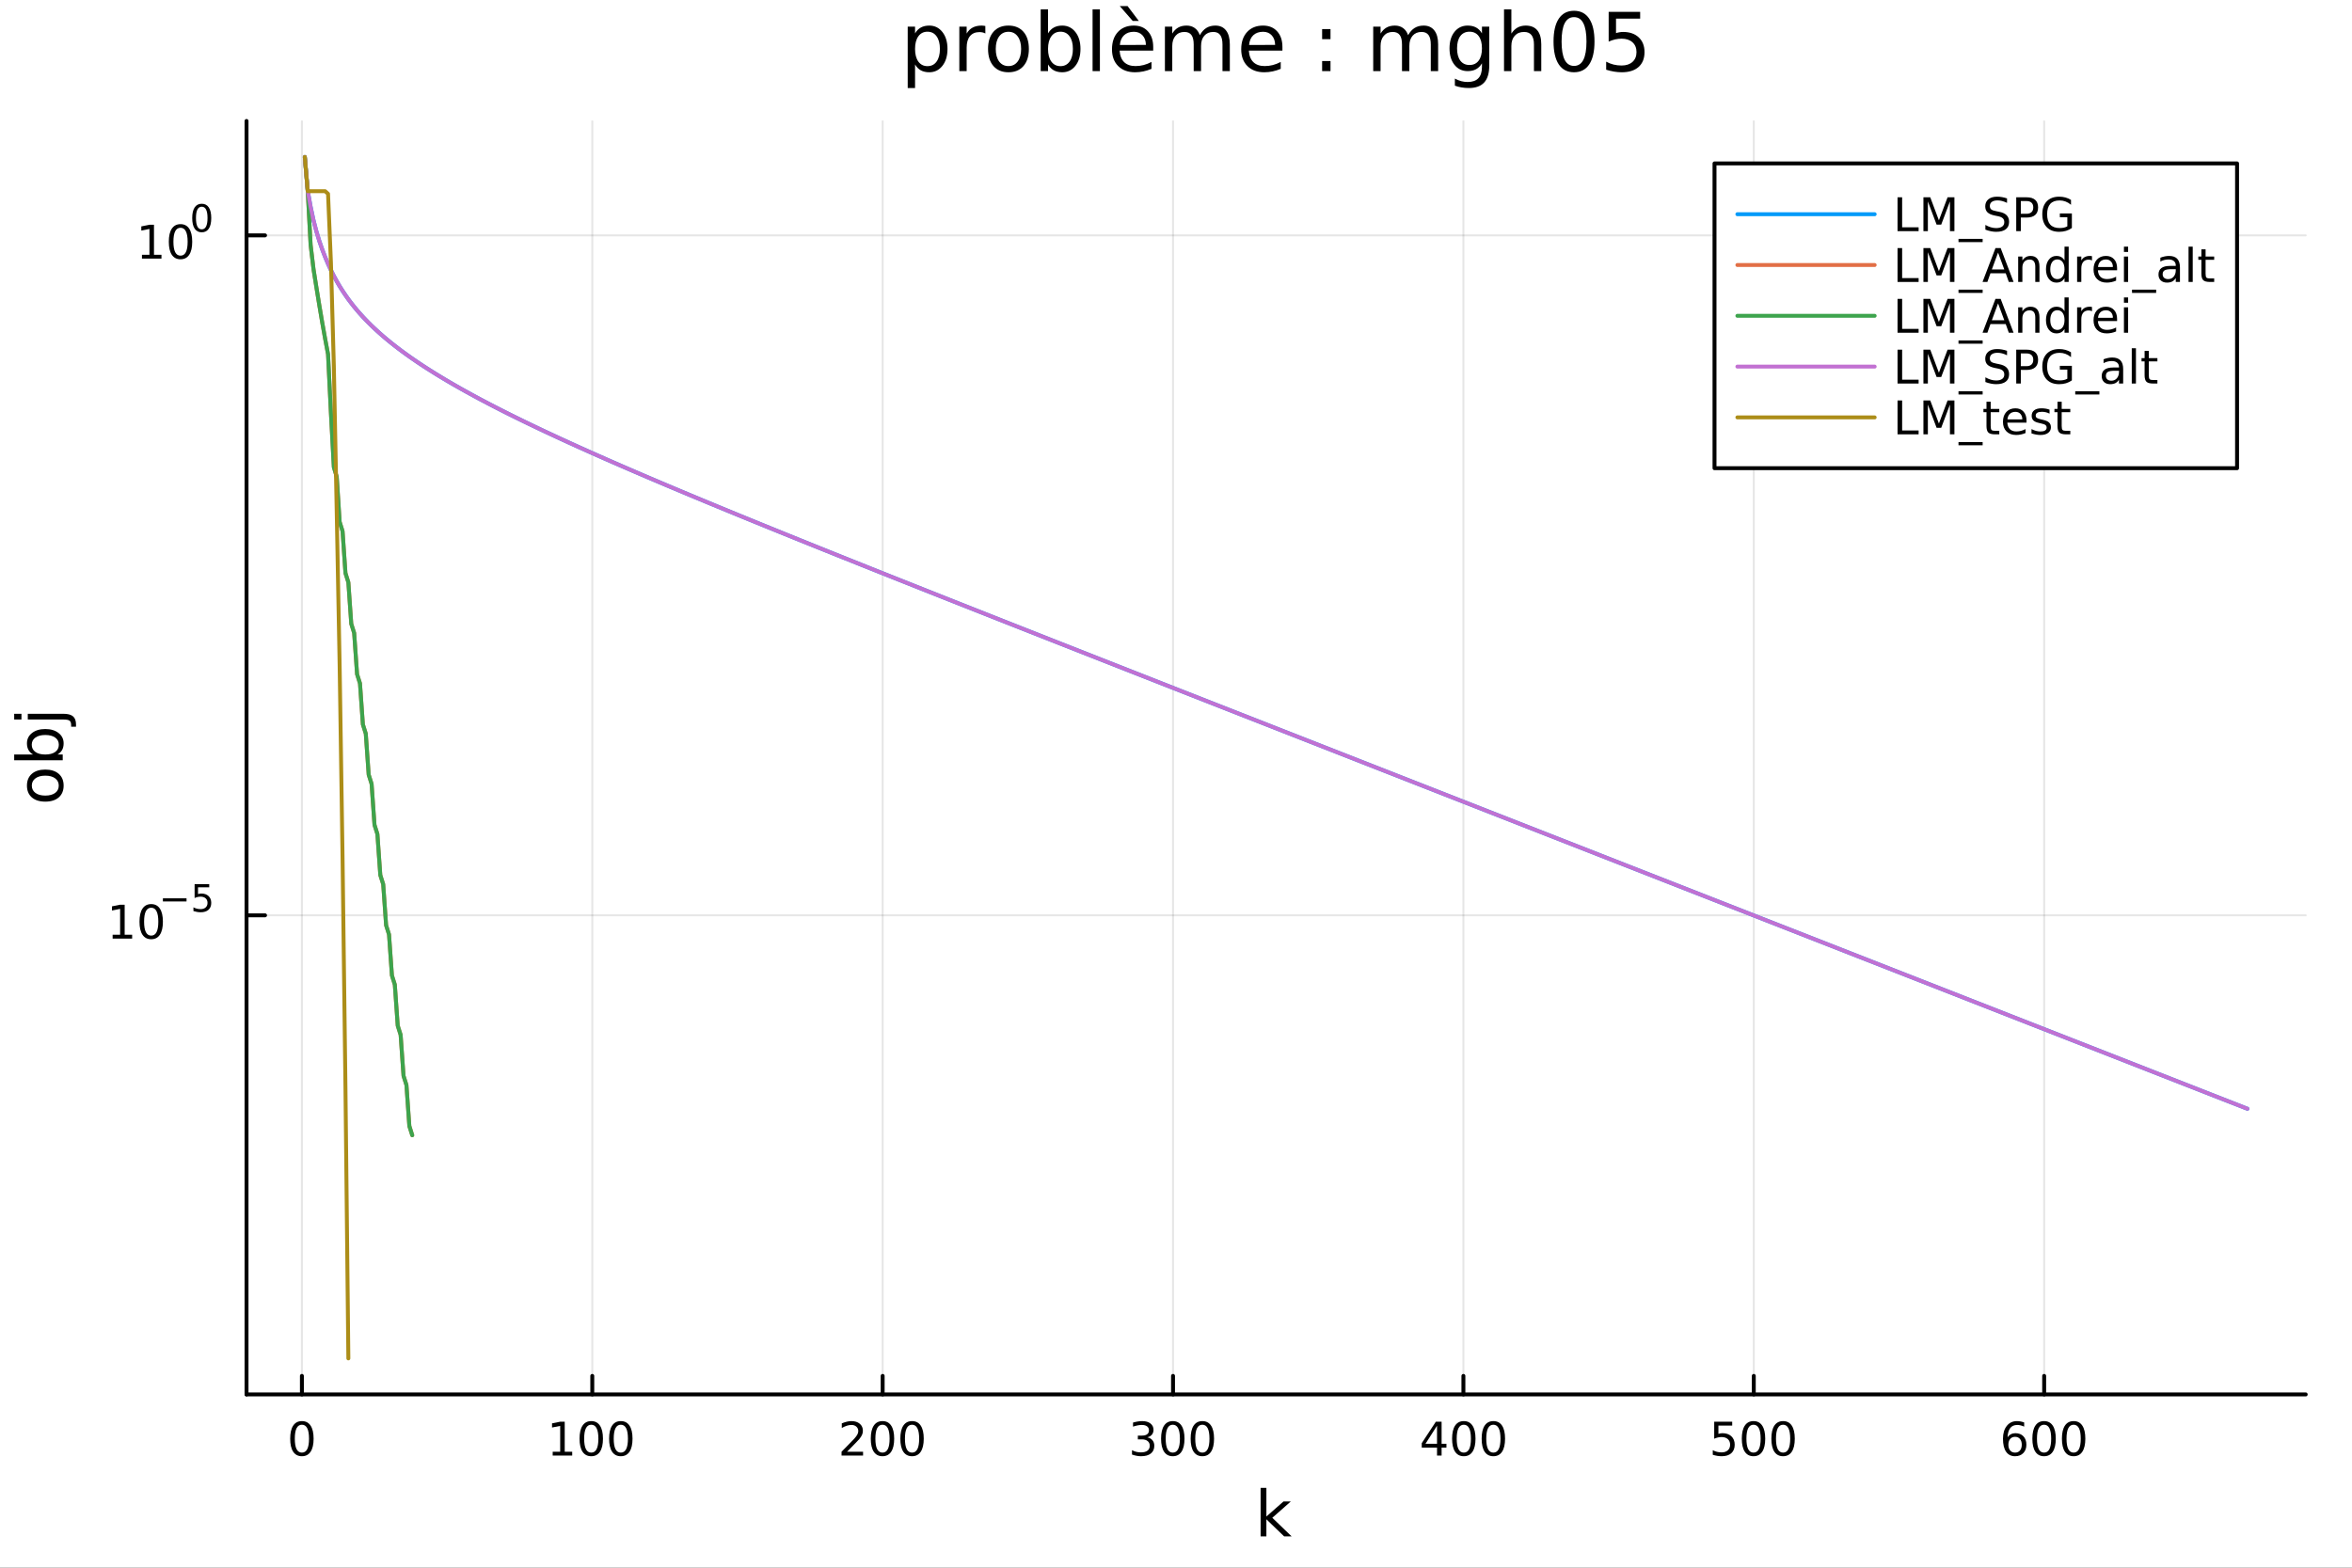 <?xml version="1.0" encoding="utf-8"?>
<svg xmlns="http://www.w3.org/2000/svg" xmlns:xlink="http://www.w3.org/1999/xlink" width="600" height="400" viewBox="0 0 2400 1600">
<rect x="0" y="0" width="2400" height="1600" fill="#333333" stroke="none"/>
<defs>
  <clipPath id="clip620">
    <rect x="0" y="0" width="2400" height="1600"/>
  </clipPath>
</defs>
<path clip-path="url(#clip620)" d="M0 1600 L2400 1600 L2400 0 L0 0  Z" fill="#ffffff" fill-rule="evenodd" fill-opacity="1"/>
<defs>
  <clipPath id="clip621">
    <rect x="480" y="0" width="1681" height="1600"/>
  </clipPath>
</defs>
<path clip-path="url(#clip620)" d="M251.56 1423.18 L2352.76 1423.18 L2352.76 123.472 L251.56 123.472  Z" fill="#ffffff" fill-rule="evenodd" fill-opacity="1"/>
<defs>
  <clipPath id="clip622">
    <rect x="251" y="123" width="2102" height="1301"/>
  </clipPath>
</defs>
<polyline clip-path="url(#clip622)" style="stroke:#000000; stroke-linecap:round; stroke-linejoin:round; stroke-width:2; stroke-opacity:0.1; fill:none" points="308.065,1423.18 308.065,123.472 "/>
<polyline clip-path="url(#clip622)" style="stroke:#000000; stroke-linecap:round; stroke-linejoin:round; stroke-width:2; stroke-opacity:0.1; fill:none" points="604.367,1423.18 604.367,123.472 "/>
<polyline clip-path="url(#clip622)" style="stroke:#000000; stroke-linecap:round; stroke-linejoin:round; stroke-width:2; stroke-opacity:0.1; fill:none" points="900.669,1423.18 900.669,123.472 "/>
<polyline clip-path="url(#clip622)" style="stroke:#000000; stroke-linecap:round; stroke-linejoin:round; stroke-width:2; stroke-opacity:0.1; fill:none" points="1196.97,1423.18 1196.97,123.472 "/>
<polyline clip-path="url(#clip622)" style="stroke:#000000; stroke-linecap:round; stroke-linejoin:round; stroke-width:2; stroke-opacity:0.1; fill:none" points="1493.27,1423.18 1493.27,123.472 "/>
<polyline clip-path="url(#clip622)" style="stroke:#000000; stroke-linecap:round; stroke-linejoin:round; stroke-width:2; stroke-opacity:0.1; fill:none" points="1789.57,1423.18 1789.57,123.472 "/>
<polyline clip-path="url(#clip622)" style="stroke:#000000; stroke-linecap:round; stroke-linejoin:round; stroke-width:2; stroke-opacity:0.1; fill:none" points="2085.88,1423.18 2085.88,123.472 "/>
<polyline clip-path="url(#clip620)" style="stroke:#000000; stroke-linecap:round; stroke-linejoin:round; stroke-width:4; stroke-opacity:1; fill:none" points="251.56,1423.18 2352.76,1423.18 "/>
<polyline clip-path="url(#clip620)" style="stroke:#000000; stroke-linecap:round; stroke-linejoin:round; stroke-width:4; stroke-opacity:1; fill:none" points="308.065,1423.18 308.065,1404.28 "/>
<polyline clip-path="url(#clip620)" style="stroke:#000000; stroke-linecap:round; stroke-linejoin:round; stroke-width:4; stroke-opacity:1; fill:none" points="604.367,1423.18 604.367,1404.28 "/>
<polyline clip-path="url(#clip620)" style="stroke:#000000; stroke-linecap:round; stroke-linejoin:round; stroke-width:4; stroke-opacity:1; fill:none" points="900.669,1423.18 900.669,1404.28 "/>
<polyline clip-path="url(#clip620)" style="stroke:#000000; stroke-linecap:round; stroke-linejoin:round; stroke-width:4; stroke-opacity:1; fill:none" points="1196.97,1423.18 1196.97,1404.28 "/>
<polyline clip-path="url(#clip620)" style="stroke:#000000; stroke-linecap:round; stroke-linejoin:round; stroke-width:4; stroke-opacity:1; fill:none" points="1493.27,1423.18 1493.27,1404.28 "/>
<polyline clip-path="url(#clip620)" style="stroke:#000000; stroke-linecap:round; stroke-linejoin:round; stroke-width:4; stroke-opacity:1; fill:none" points="1789.57,1423.18 1789.57,1404.28 "/>
<polyline clip-path="url(#clip620)" style="stroke:#000000; stroke-linecap:round; stroke-linejoin:round; stroke-width:4; stroke-opacity:1; fill:none" points="2085.88,1423.18 2085.88,1404.28 "/>
<path clip-path="url(#clip620)" d="M308.065 1454.1 Q304.454 1454.1 302.625 1457.66 Q300.82 1461.2 300.82 1468.33 Q300.82 1475.44 302.625 1479.01 Q304.454 1482.55 308.065 1482.55 Q311.699 1482.55 313.505 1479.01 Q315.334 1475.44 315.334 1468.33 Q315.334 1461.2 313.505 1457.66 Q311.699 1454.1 308.065 1454.1 M308.065 1450.39 Q313.875 1450.39 316.931 1455 Q320.009 1459.58 320.009 1468.33 Q320.009 1477.06 316.931 1481.67 Q313.875 1486.25 308.065 1486.25 Q302.255 1486.25 299.176 1481.67 Q296.121 1477.06 296.121 1468.33 Q296.121 1459.58 299.176 1455 Q302.255 1450.39 308.065 1450.39 Z" fill="#000000" fill-rule="nonzero" fill-opacity="1" /><path clip-path="url(#clip620)" d="M563.974 1481.64 L571.613 1481.64 L571.613 1455.28 L563.302 1456.95 L563.302 1452.69 L571.566 1451.02 L576.242 1451.02 L576.242 1481.64 L583.881 1481.64 L583.881 1485.58 L563.974 1485.58 L563.974 1481.64 Z" fill="#000000" fill-rule="nonzero" fill-opacity="1" /><path clip-path="url(#clip620)" d="M603.325 1454.1 Q599.714 1454.1 597.886 1457.66 Q596.08 1461.2 596.08 1468.33 Q596.08 1475.44 597.886 1479.01 Q599.714 1482.55 603.325 1482.55 Q606.96 1482.55 608.765 1479.01 Q610.594 1475.44 610.594 1468.33 Q610.594 1461.2 608.765 1457.66 Q606.96 1454.1 603.325 1454.1 M603.325 1450.39 Q609.135 1450.39 612.191 1455 Q615.27 1459.58 615.27 1468.33 Q615.27 1477.06 612.191 1481.67 Q609.135 1486.25 603.325 1486.25 Q597.515 1486.25 594.436 1481.67 Q591.381 1477.06 591.381 1468.33 Q591.381 1459.58 594.436 1455 Q597.515 1450.39 603.325 1450.39 Z" fill="#000000" fill-rule="nonzero" fill-opacity="1" /><path clip-path="url(#clip620)" d="M633.487 1454.1 Q629.876 1454.1 628.047 1457.66 Q626.242 1461.2 626.242 1468.33 Q626.242 1475.44 628.047 1479.01 Q629.876 1482.55 633.487 1482.55 Q637.121 1482.55 638.927 1479.01 Q640.756 1475.44 640.756 1468.33 Q640.756 1461.2 638.927 1457.66 Q637.121 1454.1 633.487 1454.1 M633.487 1450.39 Q639.297 1450.39 642.353 1455 Q645.432 1459.58 645.432 1468.33 Q645.432 1477.06 642.353 1481.67 Q639.297 1486.25 633.487 1486.25 Q627.677 1486.25 624.598 1481.67 Q621.543 1477.06 621.543 1468.33 Q621.543 1459.58 624.598 1455 Q627.677 1450.39 633.487 1450.39 Z" fill="#000000" fill-rule="nonzero" fill-opacity="1" /><path clip-path="url(#clip620)" d="M864.361 1481.64 L880.681 1481.64 L880.681 1485.58 L858.736 1485.58 L858.736 1481.64 Q861.398 1478.89 865.982 1474.26 Q870.588 1469.61 871.769 1468.27 Q874.014 1465.74 874.894 1464.01 Q875.796 1462.25 875.796 1460.56 Q875.796 1457.8 873.852 1456.07 Q871.931 1454.33 868.829 1454.33 Q866.63 1454.33 864.176 1455.09 Q861.746 1455.86 858.968 1457.41 L858.968 1452.69 Q861.792 1451.55 864.246 1450.97 Q866.699 1450.39 868.736 1450.39 Q874.107 1450.39 877.301 1453.08 Q880.495 1455.77 880.495 1460.26 Q880.495 1462.39 879.685 1464.31 Q878.898 1466.2 876.792 1468.8 Q876.213 1469.47 873.111 1472.69 Q870.009 1475.88 864.361 1481.64 Z" fill="#000000" fill-rule="nonzero" fill-opacity="1" /><path clip-path="url(#clip620)" d="M900.495 1454.1 Q896.884 1454.1 895.056 1457.66 Q893.25 1461.2 893.25 1468.33 Q893.25 1475.44 895.056 1479.01 Q896.884 1482.55 900.495 1482.55 Q904.13 1482.55 905.935 1479.01 Q907.764 1475.44 907.764 1468.33 Q907.764 1461.2 905.935 1457.66 Q904.13 1454.1 900.495 1454.1 M900.495 1450.39 Q906.305 1450.39 909.361 1455 Q912.44 1459.58 912.44 1468.33 Q912.44 1477.06 909.361 1481.67 Q906.305 1486.25 900.495 1486.25 Q894.685 1486.25 891.606 1481.67 Q888.551 1477.06 888.551 1468.33 Q888.551 1459.58 891.606 1455 Q894.685 1450.39 900.495 1450.39 Z" fill="#000000" fill-rule="nonzero" fill-opacity="1" /><path clip-path="url(#clip620)" d="M930.657 1454.1 Q927.046 1454.1 925.217 1457.66 Q923.412 1461.2 923.412 1468.33 Q923.412 1475.44 925.217 1479.01 Q927.046 1482.55 930.657 1482.55 Q934.291 1482.55 936.097 1479.01 Q937.926 1475.44 937.926 1468.33 Q937.926 1461.2 936.097 1457.66 Q934.291 1454.1 930.657 1454.1 M930.657 1450.39 Q936.467 1450.39 939.523 1455 Q942.602 1459.58 942.602 1468.33 Q942.602 1477.06 939.523 1481.67 Q936.467 1486.25 930.657 1486.25 Q924.847 1486.25 921.768 1481.67 Q918.713 1477.06 918.713 1468.33 Q918.713 1459.58 921.768 1455 Q924.847 1450.39 930.657 1450.39 Z" fill="#000000" fill-rule="nonzero" fill-opacity="1" /><path clip-path="url(#clip620)" d="M1170.73 1466.95 Q1174.09 1467.66 1175.96 1469.93 Q1177.86 1472.2 1177.86 1475.53 Q1177.86 1480.65 1174.34 1483.45 Q1170.83 1486.25 1164.34 1486.25 Q1162.17 1486.25 1159.85 1485.81 Q1157.56 1485.39 1155.11 1484.54 L1155.11 1480.02 Q1157.05 1481.16 1159.37 1481.74 Q1161.68 1482.32 1164.2 1482.32 Q1168.6 1482.32 1170.89 1480.58 Q1173.21 1478.84 1173.21 1475.53 Q1173.21 1472.48 1171.06 1470.77 Q1168.93 1469.03 1165.11 1469.03 L1161.08 1469.03 L1161.08 1465.19 L1165.29 1465.19 Q1168.74 1465.19 1170.57 1463.82 Q1172.4 1462.43 1172.4 1459.84 Q1172.4 1457.18 1170.5 1455.77 Q1168.63 1454.33 1165.11 1454.33 Q1163.19 1454.33 1160.99 1454.75 Q1158.79 1455.16 1156.15 1456.04 L1156.15 1451.88 Q1158.81 1451.14 1161.13 1450.77 Q1163.46 1450.39 1165.52 1450.39 Q1170.85 1450.39 1173.95 1452.83 Q1177.05 1455.23 1177.05 1459.35 Q1177.05 1462.22 1175.41 1464.21 Q1173.76 1466.18 1170.73 1466.95 Z" fill="#000000" fill-rule="nonzero" fill-opacity="1" /><path clip-path="url(#clip620)" d="M1196.73 1454.1 Q1193.12 1454.1 1191.29 1457.66 Q1189.48 1461.2 1189.48 1468.33 Q1189.48 1475.44 1191.29 1479.01 Q1193.12 1482.55 1196.73 1482.55 Q1200.36 1482.55 1202.17 1479.01 Q1204 1475.44 1204 1468.33 Q1204 1461.2 1202.17 1457.66 Q1200.36 1454.1 1196.73 1454.1 M1196.73 1450.39 Q1202.54 1450.39 1205.59 1455 Q1208.67 1459.58 1208.67 1468.33 Q1208.67 1477.06 1205.59 1481.67 Q1202.54 1486.25 1196.73 1486.25 Q1190.92 1486.25 1187.84 1481.67 Q1184.78 1477.06 1184.78 1468.33 Q1184.78 1459.58 1187.84 1455 Q1190.92 1450.39 1196.73 1450.39 Z" fill="#000000" fill-rule="nonzero" fill-opacity="1" /><path clip-path="url(#clip620)" d="M1226.89 1454.1 Q1223.28 1454.1 1221.45 1457.66 Q1219.64 1461.2 1219.64 1468.33 Q1219.64 1475.44 1221.45 1479.01 Q1223.28 1482.55 1226.89 1482.55 Q1230.52 1482.55 1232.33 1479.01 Q1234.16 1475.44 1234.16 1468.33 Q1234.16 1461.2 1232.33 1457.66 Q1230.52 1454.1 1226.89 1454.1 M1226.89 1450.39 Q1232.7 1450.39 1235.76 1455 Q1238.83 1459.58 1238.83 1468.33 Q1238.83 1477.06 1235.76 1481.67 Q1232.7 1486.25 1226.89 1486.25 Q1221.08 1486.25 1218 1481.67 Q1214.95 1477.06 1214.95 1468.33 Q1214.95 1459.58 1218 1455 Q1221.08 1450.39 1226.89 1450.39 Z" fill="#000000" fill-rule="nonzero" fill-opacity="1" /><path clip-path="url(#clip620)" d="M1466.36 1455.09 L1454.56 1473.54 L1466.36 1473.54 L1466.36 1455.09 M1465.14 1451.02 L1471.02 1451.02 L1471.02 1473.54 L1475.95 1473.54 L1475.95 1477.43 L1471.02 1477.43 L1471.02 1485.58 L1466.36 1485.58 L1466.36 1477.43 L1450.76 1477.43 L1450.76 1472.92 L1465.14 1451.02 Z" fill="#000000" fill-rule="nonzero" fill-opacity="1" /><path clip-path="url(#clip620)" d="M1493.68 1454.1 Q1490.07 1454.1 1488.24 1457.66 Q1486.43 1461.2 1486.43 1468.33 Q1486.43 1475.44 1488.24 1479.01 Q1490.07 1482.55 1493.68 1482.55 Q1497.31 1482.55 1499.12 1479.01 Q1500.95 1475.44 1500.95 1468.33 Q1500.95 1461.2 1499.12 1457.66 Q1497.31 1454.1 1493.68 1454.1 M1493.68 1450.39 Q1499.49 1450.39 1502.54 1455 Q1505.62 1459.58 1505.62 1468.33 Q1505.62 1477.06 1502.54 1481.67 Q1499.49 1486.25 1493.68 1486.25 Q1487.87 1486.25 1484.79 1481.67 Q1481.73 1477.06 1481.73 1468.33 Q1481.73 1459.58 1484.79 1455 Q1487.87 1450.39 1493.68 1450.39 Z" fill="#000000" fill-rule="nonzero" fill-opacity="1" /><path clip-path="url(#clip620)" d="M1523.84 1454.1 Q1520.23 1454.1 1518.4 1457.66 Q1516.59 1461.2 1516.59 1468.33 Q1516.59 1475.44 1518.4 1479.01 Q1520.23 1482.55 1523.84 1482.55 Q1527.47 1482.55 1529.28 1479.01 Q1531.11 1475.44 1531.11 1468.33 Q1531.11 1461.2 1529.28 1457.66 Q1527.47 1454.1 1523.84 1454.1 M1523.84 1450.39 Q1529.65 1450.39 1532.71 1455 Q1535.78 1459.58 1535.78 1468.33 Q1535.78 1477.06 1532.71 1481.67 Q1529.65 1486.25 1523.84 1486.25 Q1518.03 1486.25 1514.95 1481.67 Q1511.9 1477.06 1511.9 1468.33 Q1511.9 1459.58 1514.95 1455 Q1518.03 1450.39 1523.84 1450.39 Z" fill="#000000" fill-rule="nonzero" fill-opacity="1" /><path clip-path="url(#clip620)" d="M1749.19 1451.02 L1767.55 1451.02 L1767.55 1454.96 L1753.48 1454.96 L1753.48 1463.43 Q1754.49 1463.08 1755.51 1462.92 Q1756.53 1462.73 1757.55 1462.73 Q1763.34 1462.73 1766.72 1465.9 Q1770.1 1469.08 1770.1 1474.49 Q1770.1 1480.07 1766.62 1483.17 Q1763.15 1486.25 1756.83 1486.25 Q1754.66 1486.25 1752.39 1485.88 Q1750.14 1485.51 1747.73 1484.77 L1747.73 1480.07 Q1749.82 1481.2 1752.04 1481.76 Q1754.26 1482.32 1756.74 1482.32 Q1760.74 1482.32 1763.08 1480.21 Q1765.42 1478.1 1765.42 1474.49 Q1765.42 1470.88 1763.08 1468.77 Q1760.74 1466.67 1756.74 1466.67 Q1754.86 1466.67 1752.99 1467.08 Q1751.14 1467.5 1749.19 1468.38 L1749.19 1451.02 Z" fill="#000000" fill-rule="nonzero" fill-opacity="1" /><path clip-path="url(#clip620)" d="M1789.31 1454.1 Q1785.7 1454.1 1783.87 1457.66 Q1782.06 1461.2 1782.06 1468.33 Q1782.06 1475.44 1783.87 1479.01 Q1785.7 1482.55 1789.31 1482.55 Q1792.94 1482.55 1794.75 1479.01 Q1796.58 1475.44 1796.58 1468.33 Q1796.58 1461.2 1794.75 1457.66 Q1792.94 1454.1 1789.31 1454.1 M1789.31 1450.39 Q1795.12 1450.39 1798.17 1455 Q1801.25 1459.58 1801.25 1468.33 Q1801.25 1477.06 1798.17 1481.67 Q1795.12 1486.25 1789.31 1486.25 Q1783.5 1486.25 1780.42 1481.67 Q1777.36 1477.06 1777.36 1468.33 Q1777.36 1459.58 1780.42 1455 Q1783.5 1450.39 1789.31 1450.39 Z" fill="#000000" fill-rule="nonzero" fill-opacity="1" /><path clip-path="url(#clip620)" d="M1819.47 1454.1 Q1815.86 1454.1 1814.03 1457.66 Q1812.23 1461.2 1812.23 1468.33 Q1812.23 1475.44 1814.03 1479.01 Q1815.86 1482.55 1819.47 1482.55 Q1823.1 1482.55 1824.91 1479.01 Q1826.74 1475.44 1826.74 1468.33 Q1826.74 1461.2 1824.91 1457.66 Q1823.1 1454.1 1819.47 1454.1 M1819.47 1450.39 Q1825.28 1450.39 1828.34 1455 Q1831.41 1459.58 1831.41 1468.33 Q1831.41 1477.06 1828.34 1481.67 Q1825.28 1486.25 1819.47 1486.25 Q1813.66 1486.25 1810.58 1481.67 Q1807.53 1477.06 1807.53 1468.33 Q1807.53 1459.58 1810.58 1455 Q1813.66 1450.39 1819.47 1450.39 Z" fill="#000000" fill-rule="nonzero" fill-opacity="1" /><path clip-path="url(#clip620)" d="M2056.2 1466.44 Q2053.05 1466.44 2051.2 1468.59 Q2049.37 1470.74 2049.37 1474.49 Q2049.37 1478.22 2051.2 1480.39 Q2053.05 1482.55 2056.2 1482.55 Q2059.35 1482.55 2061.18 1480.39 Q2063.03 1478.22 2063.03 1474.49 Q2063.03 1470.74 2061.18 1468.59 Q2059.35 1466.44 2056.2 1466.44 M2065.48 1451.78 L2065.48 1456.04 Q2063.72 1455.21 2061.92 1454.77 Q2060.14 1454.33 2058.38 1454.33 Q2053.75 1454.33 2051.29 1457.45 Q2048.86 1460.58 2048.52 1466.9 Q2049.88 1464.89 2051.94 1463.82 Q2054 1462.73 2056.48 1462.73 Q2061.69 1462.73 2064.7 1465.9 Q2067.73 1469.05 2067.73 1474.49 Q2067.73 1479.82 2064.58 1483.03 Q2061.43 1486.25 2056.2 1486.25 Q2050.21 1486.25 2047.03 1481.67 Q2043.86 1477.06 2043.86 1468.33 Q2043.86 1460.14 2047.75 1455.28 Q2051.64 1450.39 2058.19 1450.39 Q2059.95 1450.39 2061.73 1450.74 Q2063.54 1451.09 2065.48 1451.78 Z" fill="#000000" fill-rule="nonzero" fill-opacity="1" /><path clip-path="url(#clip620)" d="M2085.78 1454.1 Q2082.17 1454.1 2080.34 1457.66 Q2078.54 1461.2 2078.54 1468.33 Q2078.54 1475.44 2080.34 1479.01 Q2082.17 1482.55 2085.78 1482.55 Q2089.42 1482.55 2091.22 1479.01 Q2093.05 1475.44 2093.05 1468.33 Q2093.05 1461.2 2091.22 1457.66 Q2089.42 1454.1 2085.78 1454.1 M2085.78 1450.39 Q2091.59 1450.39 2094.65 1455 Q2097.73 1459.58 2097.73 1468.33 Q2097.73 1477.06 2094.65 1481.67 Q2091.59 1486.25 2085.78 1486.25 Q2079.97 1486.25 2076.9 1481.67 Q2073.84 1477.06 2073.84 1468.33 Q2073.84 1459.58 2076.9 1455 Q2079.97 1450.39 2085.78 1450.39 Z" fill="#000000" fill-rule="nonzero" fill-opacity="1" /><path clip-path="url(#clip620)" d="M2115.95 1454.1 Q2112.33 1454.1 2110.51 1457.66 Q2108.7 1461.2 2108.7 1468.33 Q2108.7 1475.44 2110.51 1479.01 Q2112.33 1482.55 2115.95 1482.55 Q2119.58 1482.55 2121.39 1479.01 Q2123.21 1475.44 2123.21 1468.33 Q2123.21 1461.2 2121.39 1457.66 Q2119.58 1454.1 2115.95 1454.1 M2115.95 1450.39 Q2121.76 1450.39 2124.81 1455 Q2127.89 1459.58 2127.89 1468.33 Q2127.89 1477.06 2124.81 1481.67 Q2121.76 1486.25 2115.95 1486.25 Q2110.14 1486.25 2107.06 1481.67 Q2104 1477.06 2104 1468.33 Q2104 1459.58 2107.06 1455 Q2110.14 1450.39 2115.95 1450.39 Z" fill="#000000" fill-rule="nonzero" fill-opacity="1" /><path clip-path="url(#clip620)" d="M1286.34 1518.52 L1292.23 1518.52 L1292.23 1547.77 L1309.7 1532.4 L1317.18 1532.4 L1298.27 1549.07 L1317.98 1568.04 L1310.34 1568.04 L1292.23 1550.63 L1292.23 1568.04 L1286.34 1568.04 L1286.34 1518.52 Z" fill="#000000" fill-rule="nonzero" fill-opacity="1" /><polyline clip-path="url(#clip622)" style="stroke:#000000; stroke-linecap:round; stroke-linejoin:round; stroke-width:2; stroke-opacity:0.1; fill:none" points="251.56,934.193 2352.76,934.193 "/>
<polyline clip-path="url(#clip622)" style="stroke:#000000; stroke-linecap:round; stroke-linejoin:round; stroke-width:2; stroke-opacity:0.1; fill:none" points="251.56,240.228 2352.76,240.228 "/>
<polyline clip-path="url(#clip620)" style="stroke:#000000; stroke-linecap:round; stroke-linejoin:round; stroke-width:4; stroke-opacity:1; fill:none" points="251.56,1423.18 251.56,123.472 "/>
<polyline clip-path="url(#clip620)" style="stroke:#000000; stroke-linecap:round; stroke-linejoin:round; stroke-width:4; stroke-opacity:1; fill:none" points="251.56,934.193 270.458,934.193 "/>
<polyline clip-path="url(#clip620)" style="stroke:#000000; stroke-linecap:round; stroke-linejoin:round; stroke-width:4; stroke-opacity:1; fill:none" points="251.56,240.228 270.458,240.228 "/>
<path clip-path="url(#clip620)" d="M114.931 953.986 L122.57 953.986 L122.57 927.62 L114.26 929.287 L114.26 925.028 L122.524 923.361 L127.2 923.361 L127.2 953.986 L134.839 953.986 L134.839 957.921 L114.931 957.921 L114.931 953.986 Z" fill="#000000" fill-rule="nonzero" fill-opacity="1" /><path clip-path="url(#clip620)" d="M154.283 926.44 Q150.672 926.44 148.843 930.004 Q147.038 933.546 147.038 940.676 Q147.038 947.782 148.843 951.347 Q150.672 954.889 154.283 954.889 Q157.917 954.889 159.723 951.347 Q161.552 947.782 161.552 940.676 Q161.552 933.546 159.723 930.004 Q157.917 926.44 154.283 926.44 M154.283 922.736 Q160.093 922.736 163.149 927.342 Q166.227 931.926 166.227 940.676 Q166.227 949.402 163.149 954.009 Q160.093 958.592 154.283 958.592 Q148.473 958.592 145.394 954.009 Q142.339 949.402 142.339 940.676 Q142.339 931.926 145.394 927.342 Q148.473 922.736 154.283 922.736 Z" fill="#000000" fill-rule="nonzero" fill-opacity="1" /><path clip-path="url(#clip620)" d="M166.227 916.837 L190.339 916.837 L190.339 920.035 L166.227 920.035 L166.227 916.837 Z" fill="#000000" fill-rule="nonzero" fill-opacity="1" /><path clip-path="url(#clip620)" d="M198.577 902.431 L213.491 902.431 L213.491 905.628 L202.056 905.628 L202.056 912.511 Q202.884 912.229 203.711 912.098 Q204.539 911.947 205.366 911.947 Q210.068 911.947 212.814 914.524 Q215.56 917.101 215.56 921.502 Q215.56 926.034 212.739 928.554 Q209.918 931.056 204.783 931.056 Q203.015 931.056 201.172 930.755 Q199.348 930.454 197.392 929.852 L197.392 926.034 Q199.085 926.956 200.89 927.407 Q202.696 927.859 204.708 927.859 Q207.962 927.859 209.861 926.147 Q211.761 924.436 211.761 921.502 Q211.761 918.568 209.861 916.856 Q207.962 915.145 204.708 915.145 Q203.185 915.145 201.661 915.483 Q200.157 915.822 198.577 916.536 L198.577 902.431 Z" fill="#000000" fill-rule="nonzero" fill-opacity="1" /><path clip-path="url(#clip620)" d="M144.855 260.02 L152.493 260.02 L152.493 233.655 L144.183 235.321 L144.183 231.062 L152.447 229.395 L157.123 229.395 L157.123 260.02 L164.762 260.02 L164.762 263.955 L144.855 263.955 L144.855 260.02 Z" fill="#000000" fill-rule="nonzero" fill-opacity="1" /><path clip-path="url(#clip620)" d="M184.206 232.474 Q180.595 232.474 178.766 236.039 Q176.961 239.581 176.961 246.71 Q176.961 253.817 178.766 257.381 Q180.595 260.923 184.206 260.923 Q187.84 260.923 189.646 257.381 Q191.475 253.817 191.475 246.71 Q191.475 239.581 189.646 236.039 Q187.84 232.474 184.206 232.474 M184.206 228.77 Q190.016 228.77 193.072 233.377 Q196.151 237.96 196.151 246.71 Q196.151 255.437 193.072 260.043 Q190.016 264.627 184.206 264.627 Q178.396 264.627 175.317 260.043 Q172.262 255.437 172.262 246.71 Q172.262 237.96 175.317 233.377 Q178.396 228.77 184.206 228.77 Z" fill="#000000" fill-rule="nonzero" fill-opacity="1" /><path clip-path="url(#clip620)" d="M205.855 210.966 Q202.921 210.966 201.436 213.863 Q199.969 216.74 199.969 222.533 Q199.969 228.307 201.436 231.204 Q202.921 234.081 205.855 234.081 Q208.808 234.081 210.275 231.204 Q211.761 228.307 211.761 222.533 Q211.761 216.74 210.275 213.863 Q208.808 210.966 205.855 210.966 M205.855 207.957 Q210.576 207.957 213.059 211.7 Q215.56 215.424 215.56 222.533 Q215.56 229.624 213.059 233.366 Q210.576 237.09 205.855 237.09 Q201.135 237.09 198.633 233.366 Q196.151 229.624 196.151 222.533 Q196.151 215.424 198.633 211.7 Q201.135 207.957 205.855 207.957 Z" fill="#000000" fill-rule="nonzero" fill-opacity="1" /><path clip-path="url(#clip620)" d="M32.462 801.797 Q32.462 806.507 36.154 809.244 Q39.815 811.982 46.212 811.982 Q52.609 811.982 56.302 809.276 Q59.962 806.539 59.962 801.797 Q59.962 797.118 56.27 794.381 Q52.578 791.643 46.212 791.643 Q39.878 791.643 36.186 794.381 Q32.462 797.118 32.462 801.797 M27.497 801.797 Q27.497 794.158 32.462 789.797 Q37.427 785.437 46.212 785.437 Q54.965 785.437 59.962 789.797 Q64.927 794.158 64.927 801.797 Q64.927 809.467 59.962 813.828 Q54.965 818.156 46.212 818.156 Q37.427 818.156 32.462 813.828 Q27.497 809.467 27.497 801.797 Z" fill="#000000" fill-rule="nonzero" fill-opacity="1" /><path clip-path="url(#clip620)" d="M46.212 750.139 Q39.751 750.139 36.09 752.812 Q32.398 755.454 32.398 760.101 Q32.398 764.748 36.09 767.422 Q39.751 770.064 46.212 770.064 Q52.673 770.064 56.365 767.422 Q60.026 764.748 60.026 760.101 Q60.026 755.454 56.365 752.812 Q52.673 750.139 46.212 750.139 M33.767 770.064 Q30.584 768.218 29.056 765.417 Q27.497 762.584 27.497 758.669 Q27.497 752.176 32.653 748.134 Q37.809 744.06 46.212 744.06 Q54.615 744.06 59.771 748.134 Q64.927 752.176 64.927 758.669 Q64.927 762.584 63.399 765.417 Q61.84 768.218 58.657 770.064 L64.004 770.064 L64.004 775.952 L14.479 775.952 L14.479 770.064 L33.767 770.064 Z" fill="#000000" fill-rule="nonzero" fill-opacity="1" /><path clip-path="url(#clip620)" d="M28.356 734.352 L28.356 728.495 L64.641 728.495 Q71.452 728.495 74.508 731.105 Q77.563 733.684 77.563 739.445 L77.563 741.673 L72.598 741.673 L72.598 740.113 Q72.598 736.771 71.038 735.561 Q69.51 734.352 64.641 734.352 L28.356 734.352 M14.479 734.352 L14.479 728.495 L21.895 728.495 L21.895 734.352 L14.479 734.352 Z" fill="#000000" fill-rule="nonzero" fill-opacity="1" /><path clip-path="url(#clip620)" d="M933.728 65.77 L933.728 89.833 L926.234 89.833 L926.234 27.206 L933.728 27.206 L933.728 34.092 Q936.078 30.041 939.643 28.097 Q943.248 26.112 948.231 26.112 Q956.494 26.112 961.639 32.675 Q966.824 39.237 966.824 49.931 Q966.824 60.626 961.639 67.188 Q956.494 73.751 948.231 73.751 Q943.248 73.751 939.643 71.806 Q936.078 69.821 933.728 65.77 M959.087 49.931 Q959.087 41.708 955.684 37.05 Q952.322 32.35 946.408 32.35 Q940.493 32.35 937.091 37.05 Q933.728 41.708 933.728 49.931 Q933.728 58.155 937.091 62.854 Q940.493 67.512 946.408 67.512 Q952.322 67.512 955.684 62.854 Q959.087 58.155 959.087 49.931 Z" fill="#000000" fill-rule="nonzero" fill-opacity="1" /><path clip-path="url(#clip620)" d="M1005.47 34.173 Q1004.21 33.444 1002.72 33.12 Q1001.26 32.756 999.475 32.756 Q993.155 32.756 989.752 36.888 Q986.39 40.979 986.39 48.676 L986.39 72.576 L978.896 72.576 L978.896 27.206 L986.39 27.206 L986.39 34.254 Q988.74 30.122 992.507 28.138 Q996.274 26.112 1001.66 26.112 Q1002.43 26.112 1003.36 26.234 Q1004.3 26.315 1005.43 26.517 L1005.47 34.173 Z" fill="#000000" fill-rule="nonzero" fill-opacity="1" /><path clip-path="url(#clip620)" d="M1029.05 32.431 Q1023.05 32.431 1019.57 37.131 Q1016.08 41.789 1016.08 49.931 Q1016.08 58.074 1019.53 62.773 Q1023.01 67.431 1029.05 67.431 Q1035 67.431 1038.48 62.732 Q1041.97 58.033 1041.97 49.931 Q1041.97 41.87 1038.48 37.171 Q1035 32.431 1029.05 32.431 M1029.05 26.112 Q1038.77 26.112 1044.32 32.431 Q1049.87 38.751 1049.87 49.931 Q1049.87 61.071 1044.32 67.431 Q1038.77 73.751 1029.05 73.751 Q1019.28 73.751 1013.73 67.431 Q1008.22 61.071 1008.22 49.931 Q1008.22 38.751 1013.73 32.431 Q1019.28 26.112 1029.05 26.112 Z" fill="#000000" fill-rule="nonzero" fill-opacity="1" /><path clip-path="url(#clip620)" d="M1094.79 49.931 Q1094.79 41.708 1091.39 37.05 Q1088.03 32.35 1082.11 32.35 Q1076.2 32.35 1072.8 37.05 Q1069.43 41.708 1069.43 49.931 Q1069.43 58.155 1072.8 62.854 Q1076.2 67.512 1082.11 67.512 Q1088.03 67.512 1091.39 62.854 Q1094.79 58.155 1094.79 49.931 M1069.43 34.092 Q1071.78 30.041 1075.35 28.097 Q1078.95 26.112 1083.94 26.112 Q1092.2 26.112 1097.34 32.675 Q1102.53 39.237 1102.53 49.931 Q1102.53 60.626 1097.34 67.188 Q1092.2 73.751 1083.94 73.751 Q1078.95 73.751 1075.35 71.806 Q1071.78 69.821 1069.43 65.77 L1069.43 72.576 L1061.94 72.576 L1061.94 9.544 L1069.43 9.544 L1069.43 34.092 Z" fill="#000000" fill-rule="nonzero" fill-opacity="1" /><path clip-path="url(#clip620)" d="M1114.88 9.544 L1122.34 9.544 L1122.34 72.576 L1114.88 72.576 L1114.88 9.544 Z" fill="#000000" fill-rule="nonzero" fill-opacity="1" /><path clip-path="url(#clip620)" d="M1176.74 48.028 L1176.74 51.673 L1142.47 51.673 Q1142.96 59.37 1147.09 63.421 Q1151.26 67.431 1158.68 67.431 Q1162.97 67.431 1166.98 66.378 Q1171.03 65.325 1175 63.218 L1175 70.267 Q1170.99 71.968 1166.78 72.86 Q1162.56 73.751 1158.23 73.751 Q1147.37 73.751 1141.01 67.431 Q1134.69 61.112 1134.69 50.337 Q1134.69 39.197 1140.69 32.675 Q1146.72 26.112 1156.93 26.112 Q1166.09 26.112 1171.39 32.026 Q1176.74 37.9 1176.74 48.028 M1169.29 45.84 Q1169.21 39.723 1165.85 36.077 Q1162.52 32.431 1157.01 32.431 Q1150.78 32.431 1147.01 35.956 Q1143.28 39.48 1142.71 45.88 L1169.29 45.84 M1150.61 6.222 L1162.04 21.373 L1155.84 21.373 L1142.63 6.222 L1150.61 6.222 Z" fill="#000000" fill-rule="nonzero" fill-opacity="1" /><path clip-path="url(#clip620)" d="M1224.3 35.915 Q1227.09 30.892 1230.98 28.502 Q1234.87 26.112 1240.14 26.112 Q1247.23 26.112 1251.08 31.095 Q1254.92 36.037 1254.92 45.192 L1254.92 72.576 L1247.43 72.576 L1247.43 45.435 Q1247.43 38.913 1245.12 35.753 Q1242.81 32.594 1238.07 32.594 Q1232.28 32.594 1228.92 36.442 Q1225.56 40.29 1225.56 46.934 L1225.56 72.576 L1218.06 72.576 L1218.06 45.435 Q1218.06 38.873 1215.75 35.753 Q1213.44 32.594 1208.62 32.594 Q1202.91 32.594 1199.55 36.482 Q1196.19 40.331 1196.19 46.934 L1196.19 72.576 L1188.69 72.576 L1188.69 27.206 L1196.19 27.206 L1196.19 34.254 Q1198.74 30.082 1202.3 28.097 Q1205.87 26.112 1210.77 26.112 Q1215.71 26.112 1219.16 28.624 Q1222.64 31.135 1224.3 35.915 Z" fill="#000000" fill-rule="nonzero" fill-opacity="1" /><path clip-path="url(#clip620)" d="M1308.6 48.028 L1308.6 51.673 L1274.33 51.673 Q1274.81 59.37 1278.95 63.421 Q1283.12 67.431 1290.53 67.431 Q1294.83 67.431 1298.84 66.378 Q1302.89 65.325 1306.86 63.218 L1306.86 70.267 Q1302.85 71.968 1298.63 72.86 Q1294.42 73.751 1290.09 73.751 Q1279.23 73.751 1272.87 67.431 Q1266.55 61.112 1266.55 50.337 Q1266.55 39.197 1272.55 32.675 Q1278.58 26.112 1288.79 26.112 Q1297.95 26.112 1303.25 32.026 Q1308.6 37.9 1308.6 48.028 M1301.15 45.84 Q1301.06 39.723 1297.7 36.077 Q1294.38 32.431 1288.87 32.431 Q1282.63 32.431 1278.87 35.956 Q1275.14 39.48 1274.57 45.88 L1301.15 45.84 Z" fill="#000000" fill-rule="nonzero" fill-opacity="1" /><path clip-path="url(#clip620)" d="M1349.11 62.287 L1357.66 62.287 L1357.66 72.576 L1349.11 72.576 L1349.11 62.287 M1349.11 29.677 L1357.66 29.677 L1357.66 39.966 L1349.11 39.966 L1349.11 29.677 Z" fill="#000000" fill-rule="nonzero" fill-opacity="1" /><path clip-path="url(#clip620)" d="M1436.85 35.915 Q1439.65 30.892 1443.53 28.502 Q1447.42 26.112 1452.69 26.112 Q1459.78 26.112 1463.63 31.095 Q1467.48 36.037 1467.48 45.192 L1467.48 72.576 L1459.98 72.576 L1459.98 45.435 Q1459.98 38.913 1457.67 35.753 Q1455.36 32.594 1450.62 32.594 Q1444.83 32.594 1441.47 36.442 Q1438.11 40.29 1438.11 46.934 L1438.11 72.576 L1430.61 72.576 L1430.61 45.435 Q1430.61 38.873 1428.3 35.753 Q1425.99 32.594 1421.17 32.594 Q1415.46 32.594 1412.1 36.482 Q1408.74 40.331 1408.74 46.934 L1408.74 72.576 L1401.24 72.576 L1401.24 27.206 L1408.74 27.206 L1408.74 34.254 Q1411.29 30.082 1414.85 28.097 Q1418.42 26.112 1423.32 26.112 Q1428.26 26.112 1431.71 28.624 Q1435.19 31.135 1436.85 35.915 Z" fill="#000000" fill-rule="nonzero" fill-opacity="1" /><path clip-path="url(#clip620)" d="M1512.2 49.364 Q1512.2 41.263 1508.84 36.806 Q1505.51 32.35 1499.48 32.35 Q1493.48 32.35 1490.12 36.806 Q1486.8 41.263 1486.8 49.364 Q1486.8 57.426 1490.12 61.882 Q1493.48 66.338 1499.48 66.338 Q1505.51 66.338 1508.84 61.882 Q1512.2 57.426 1512.2 49.364 M1519.65 66.945 Q1519.65 78.531 1514.51 84.162 Q1509.36 89.833 1498.75 89.833 Q1494.82 89.833 1491.34 89.225 Q1487.85 88.658 1484.57 87.443 L1484.57 80.192 Q1487.85 81.974 1491.05 82.825 Q1494.25 83.675 1497.57 83.675 Q1504.91 83.675 1508.55 79.827 Q1512.2 76.019 1512.2 68.282 L1512.2 64.596 Q1509.89 68.606 1506.28 70.591 Q1502.68 72.576 1497.65 72.576 Q1489.31 72.576 1484.21 66.216 Q1479.1 59.856 1479.1 49.364 Q1479.1 38.832 1484.21 32.472 Q1489.31 26.112 1497.65 26.112 Q1502.68 26.112 1506.28 28.097 Q1509.89 30.082 1512.2 34.092 L1512.2 27.206 L1519.65 27.206 L1519.65 66.945 Z" fill="#000000" fill-rule="nonzero" fill-opacity="1" /><path clip-path="url(#clip620)" d="M1572.72 45.192 L1572.72 72.576 L1565.26 72.576 L1565.26 45.435 Q1565.26 38.994 1562.75 35.794 Q1560.24 32.594 1555.22 32.594 Q1549.18 32.594 1545.7 36.442 Q1542.21 40.29 1542.21 46.934 L1542.21 72.576 L1534.72 72.576 L1534.72 9.544 L1542.21 9.544 L1542.21 34.254 Q1544.89 30.163 1548.49 28.138 Q1552.14 26.112 1556.88 26.112 Q1564.7 26.112 1568.71 30.973 Q1572.72 35.794 1572.72 45.192 Z" fill="#000000" fill-rule="nonzero" fill-opacity="1" /><path clip-path="url(#clip620)" d="M1606.14 17.484 Q1599.82 17.484 1596.62 23.722 Q1593.46 29.92 1593.46 42.397 Q1593.46 54.833 1596.62 61.071 Q1599.82 67.269 1606.14 67.269 Q1612.5 67.269 1615.66 61.071 Q1618.86 54.833 1618.86 42.397 Q1618.86 29.92 1615.66 23.722 Q1612.5 17.484 1606.14 17.484 M1606.14 11.002 Q1616.31 11.002 1621.65 19.064 Q1627.04 27.084 1627.04 42.397 Q1627.04 57.669 1621.65 65.73 Q1616.31 73.751 1606.14 73.751 Q1595.97 73.751 1590.58 65.73 Q1585.24 57.669 1585.24 42.397 Q1585.24 27.084 1590.58 19.064 Q1595.97 11.002 1606.14 11.002 Z" fill="#000000" fill-rule="nonzero" fill-opacity="1" /><path clip-path="url(#clip620)" d="M1641.5 12.096 L1673.63 12.096 L1673.63 18.983 L1649 18.983 L1649 33.809 Q1650.78 33.201 1652.56 32.918 Q1654.34 32.594 1656.13 32.594 Q1666.25 32.594 1672.17 38.143 Q1678.08 43.693 1678.08 53.172 Q1678.08 62.935 1672.01 68.363 Q1665.93 73.751 1654.87 73.751 Q1651.06 73.751 1647.09 73.103 Q1643.16 72.454 1638.95 71.158 L1638.95 62.935 Q1642.6 64.92 1646.48 65.892 Q1650.37 66.864 1654.71 66.864 Q1661.72 66.864 1665.81 63.178 Q1669.9 59.492 1669.9 53.172 Q1669.9 46.853 1665.81 43.166 Q1661.72 39.48 1654.71 39.48 Q1651.43 39.48 1648.15 40.209 Q1644.91 40.938 1641.5 42.478 L1641.5 12.096 Z" fill="#000000" fill-rule="nonzero" fill-opacity="1" /><polyline clip-path="url(#clip622)" style="stroke:#009af9; stroke-linecap:round; stroke-linejoin:round; stroke-width:4; stroke-opacity:1; fill:none" points="311.028,160.256 313.991,194.569 316.954,211.046 319.917,224.859 322.88,236.257 325.843,245.981 328.806,254.566 331.769,262.291 334.732,269.309 337.695,275.724 340.658,281.617 343.621,287.061 346.584,292.117 349.547,296.835 352.51,301.26 355.473,305.429 358.436,309.372 361.399,313.115 364.362,316.681 367.325,320.089 370.288,323.356 373.251,326.494 376.214,329.517 379.178,332.435 382.141,335.258 385.104,337.992 388.067,340.647 391.03,343.227 393.993,345.739 396.956,348.188 399.919,350.578 402.882,352.914 405.845,355.198 408.808,357.435 411.771,359.628 414.734,361.778 417.697,363.89 420.66,365.964 423.623,368.004 426.586,370.011 429.549,371.986 432.512,373.933 435.475,375.851 438.438,377.743 441.401,379.61 444.364,381.453 447.327,383.273 450.29,385.072 453.253,386.85 456.216,388.608 459.179,390.347 462.142,392.069 465.105,393.773 468.068,395.46 471.031,397.132 473.994,398.788 476.957,400.43 479.92,402.057 482.883,403.672 485.846,405.273 488.809,406.862 491.772,408.439 494.735,410.004 497.698,411.558 500.661,413.101 503.624,414.634 506.587,416.157 509.55,417.671 512.513,419.175 515.476,420.67 518.439,422.156 521.402,423.634 524.365,425.103 527.328,426.565 530.291,428.019 533.255,429.466 536.218,430.906 539.181,432.338 542.144,433.764 545.107,435.184 548.07,436.597 551.033,438.003 553.996,439.404 556.959,440.8 559.922,442.189 562.885,443.573 565.848,444.952 568.811,446.325 571.774,447.694 574.737,449.058 577.7,450.417 580.663,451.771 583.626,453.121 586.589,454.466 589.552,455.808 592.515,457.145 595.478,458.478 598.441,459.807 601.404,461.133 604.367,462.454 607.33,463.772 610.293,465.087 613.256,466.398 616.219,467.706 619.182,469.011 622.145,470.312 625.108,471.61 628.071,472.905 631.034,474.198 633.997,475.487 636.96,476.774 639.923,478.058 642.886,479.339 645.849,480.618 648.812,481.894 651.775,483.167 654.738,484.438 657.701,485.707 660.664,486.974 663.627,488.238 666.59,489.5 669.553,490.76 672.516,492.018 675.479,493.273 678.442,494.527 681.405,495.779 684.369,497.029 687.332,498.277 690.295,499.523 693.258,500.767 696.221,502.01 699.184,503.251 702.147,504.49 705.11,505.728 708.073,506.964 711.036,508.199 713.999,509.432 716.962,510.663 719.925,511.893 722.888,513.122 725.851,514.349 728.814,515.575 731.777,516.799 734.74,518.023 737.703,519.245 740.666,520.465 743.629,521.685 746.592,522.903 749.555,524.12 752.518,525.336 755.481,526.551 758.444,527.765 761.407,528.977 764.37,530.189 767.333,531.4 770.296,532.609 773.259,533.818 776.222,535.025 779.185,536.232 782.148,537.438 785.111,538.643 788.074,539.847 791.037,541.05 794,542.252 796.963,543.454 799.926,544.654 802.889,545.854 805.852,547.053 808.815,548.252 811.778,549.449 814.741,550.646 817.704,551.842 820.667,553.037 823.63,554.232 826.593,555.426 829.556,556.619 832.519,557.812 835.483,559.004 838.446,560.196 841.409,561.387 844.372,562.577 847.335,563.767 850.298,564.956 853.261,566.144 856.224,567.332 859.187,568.52 862.15,569.707 865.113,570.893 868.076,572.079 871.039,573.264 874.002,574.449 876.965,575.634 879.928,576.818 882.891,578.001 885.854,579.184 888.817,580.367 891.78,581.549 894.743,582.731 897.706,583.912 900.669,585.093 903.632,586.274 906.595,587.454 909.558,588.634 912.521,589.813 915.484,590.992 918.447,592.171 921.41,593.35 924.373,594.528 927.336,595.705 930.299,596.883 933.262,598.06 936.225,599.236 939.188,600.413 942.151,601.589 945.114,602.764 948.077,603.94 951.04,605.115 954.003,606.29 956.966,607.465 959.929,608.639 962.892,609.813 965.855,610.987 968.818,612.161 971.781,613.334 974.744,614.507 977.707,615.68 980.67,616.852 983.633,618.025 986.597,619.197 989.56,620.369 992.523,621.541 995.486,622.712 998.449,623.883 1001.41,625.054 1004.37,626.225 1007.34,627.396 1010.3,628.567 1013.26,629.737 1016.23,630.907 1019.19,632.077 1022.15,633.247 1025.12,634.416 1028.08,635.586 1031.04,636.755 1034,637.924 1036.97,639.093 1039.93,640.261 1042.89,641.43 1045.86,642.598 1048.82,643.767 1051.78,644.935 1054.75,646.103 1057.71,647.271 1060.67,648.438 1063.64,649.606 1066.6,650.773 1069.56,651.941 1072.52,653.108 1075.49,654.275 1078.45,655.442 1081.41,656.609 1084.38,657.775 1087.34,658.942 1090.3,660.108 1093.27,661.275 1096.23,662.441 1099.19,663.607 1102.15,664.773 1105.12,665.939 1108.08,667.105 1111.04,668.271 1114.01,669.436 1116.97,670.602 1119.93,671.767 1122.9,672.932 1125.86,674.098 1128.82,675.263 1131.78,676.428 1134.75,677.593 1137.71,678.758 1140.67,679.923 1143.64,681.087 1146.6,682.252 1149.56,683.417 1152.53,684.581 1155.49,685.746 1158.45,686.91 1161.41,688.074 1164.38,689.238 1167.34,690.403 1170.3,691.567 1173.27,692.731 1176.23,693.895 1179.19,695.058 1182.16,696.222 1185.12,697.386 1188.08,698.55 1191.04,699.713 1194.01,700.877 1196.97,702.04 1199.93,703.204 1202.9,704.367 1205.86,705.531 1208.82,706.694 1211.79,707.857 1214.75,709.02 1217.71,710.184 1220.68,711.347 1223.64,712.51 1226.6,713.673 1229.56,714.836 1232.53,715.999 1235.49,717.162 1238.45,718.324 1241.42,719.487 1244.38,720.65 1247.34,721.813 1250.31,722.975 1253.27,724.138 1256.23,725.301 1259.19,726.463 1262.16,727.626 1265.12,728.788 1268.08,729.951 1271.05,731.113 1274.01,732.275 1276.97,733.438 1279.94,734.6 1282.9,735.762 1285.86,736.924 1288.82,738.087 1291.79,739.249 1294.75,740.411 1297.71,741.573 1300.68,742.735 1303.64,743.897 1306.6,745.059 1309.57,746.221 1312.53,747.383 1315.49,748.545 1318.45,749.707 1321.42,750.869 1324.38,752.031 1327.34,753.193 1330.31,754.355 1333.27,755.516 1336.23,756.678 1339.2,757.84 1342.16,759.002 1345.12,760.163 1348.08,761.325 1351.05,762.487 1354.01,763.649 1356.97,764.81 1359.94,765.972 1362.9,767.133 1365.86,768.295 1368.83,769.457 1371.79,770.618 1374.75,771.78 1377.72,772.941 1380.68,774.103 1383.64,775.264 1386.6,776.426 1389.57,777.587 1392.53,778.748 1395.49,779.91 1398.46,781.071 1401.42,782.233 1404.38,783.394 1407.35,784.555 1410.31,785.717 1413.27,786.878 1416.23,788.039 1419.2,789.201 1422.16,790.362 1425.12,791.523 1428.09,792.684 1431.05,793.846 1434.01,795.007 1436.98,796.168 1439.94,797.329 1442.9,798.49 1445.86,799.652 1448.83,800.813 1451.79,801.974 1454.75,803.135 1457.72,804.296 1460.68,805.457 1463.64,806.619 1466.61,807.78 1469.57,808.941 1472.53,810.102 1475.49,811.263 1478.46,812.424 1481.42,813.585 1484.38,814.746 1487.35,815.907 1490.31,817.068 1493.27,818.229 1496.24,819.39 1499.2,820.551 1502.16,821.712 1505.12,822.873 1508.09,824.034 1511.05,825.195 1514.01,826.356 1516.98,827.517 1519.94,828.678 1522.9,829.839 1525.87,831 1528.83,832.161 1531.79,833.322 1534.76,834.483 1537.72,835.644 1540.68,836.805 1543.64,837.966 1546.61,839.127 1549.57,840.288 1552.53,841.448 1555.5,842.609 1558.46,843.77 1561.42,844.931 1564.39,846.092 1567.35,847.253 1570.31,848.414 1573.27,849.575 1576.24,850.735 1579.2,851.896 1582.16,853.057 1585.13,854.218 1588.09,855.379 1591.05,856.54 1594.02,857.7 1596.98,858.861 1599.94,860.022 1602.9,861.183 1605.87,862.344 1608.83,863.505 1611.79,864.665 1614.76,865.826 1617.72,866.987 1620.68,868.148 1623.65,869.309 1626.61,870.469 1629.57,871.63 1632.53,872.791 1635.5,873.952 1638.46,875.112 1641.42,876.273 1644.39,877.434 1647.35,878.595 1650.31,879.756 1653.28,880.916 1656.24,882.077 1659.2,883.238 1662.16,884.399 1665.13,885.559 1668.09,886.72 1671.05,887.881 1674.02,889.042 1676.98,890.202 1679.94,891.363 1682.91,892.524 1685.87,893.684 1688.83,894.845 1691.8,896.006 1694.76,897.167 1697.72,898.327 1700.68,899.488 1703.65,900.649 1706.61,901.81 1709.57,902.97 1712.54,904.131 1715.5,905.292 1718.46,906.452 1721.43,907.613 1724.39,908.774 1727.35,909.935 1730.31,911.095 1733.28,912.256 1736.24,913.417 1739.2,914.577 1742.17,915.738 1745.13,916.899 1748.09,918.059 1751.06,919.22 1754.02,920.381 1756.98,921.541 1759.94,922.702 1762.91,923.863 1765.87,925.023 1768.83,926.184 1771.8,927.345 1774.76,928.506 1777.72,929.666 1780.69,930.827 1783.65,931.988 1786.61,933.148 1789.57,934.309 1792.54,935.47 1795.5,936.63 1798.46,937.791 1801.43,938.952 1804.39,940.112 1807.35,941.273 1810.32,942.434 1813.28,943.594 1816.24,944.755 1819.2,945.916 1822.17,947.076 1825.13,948.237 1828.09,949.398 1831.06,950.558 1834.02,951.719 1836.98,952.88 1839.95,954.04 1842.91,955.201 1845.87,956.361 1848.84,957.522 1851.8,958.683 1854.76,959.843 1857.72,961.004 1860.69,962.165 1863.65,963.325 1866.61,964.486 1869.58,965.647 1872.54,966.807 1875.5,967.968 1878.47,969.129 1881.43,970.289 1884.39,971.45 1887.35,972.611 1890.32,973.771 1893.28,974.932 1896.24,976.092 1899.21,977.253 1902.17,978.414 1905.13,979.574 1908.1,980.735 1911.06,981.896 1914.02,983.056 1916.98,984.217 1919.95,985.378 1922.91,986.538 1925.87,987.699 1928.84,988.859 1931.8,990.02 1934.76,991.181 1937.73,992.341 1940.69,993.502 1943.65,994.663 1946.61,995.823 1949.58,996.984 1952.54,998.145 1955.5,999.305 1958.47,1000.47 1961.43,1001.63 1964.39,1002.79 1967.36,1003.95 1970.32,1005.11 1973.28,1006.27 1976.25,1007.43 1979.21,1008.59 1982.17,1009.75 1985.13,1010.91 1988.1,1012.07 1991.06,1013.23 1994.02,1014.39 1996.99,1015.55 1999.95,1016.71 2002.91,1017.88 2005.88,1019.04 2008.84,1020.2 2011.8,1021.36 2014.76,1022.52 2017.73,1023.68 2020.69,1024.84 2023.65,1026 2026.62,1027.16 2029.58,1028.32 2032.54,1029.48 2035.51,1030.64 2038.47,1031.8 2041.43,1032.96 2044.39,1034.12 2047.36,1035.28 2050.32,1036.45 2053.28,1037.61 2056.25,1038.77 2059.21,1039.93 2062.17,1041.09 2065.14,1042.25 2068.1,1043.41 2071.06,1044.57 2074.02,1045.73 2076.99,1046.89 2079.95,1048.05 2082.91,1049.21 2085.88,1050.37 2088.84,1051.53 2091.8,1052.69 2094.77,1053.85 2097.73,1055.02 2100.69,1056.18 2103.65,1057.34 2106.62,1058.5 2109.58,1059.66 2112.54,1060.82 2115.51,1061.98 2118.47,1063.14 2121.43,1064.3 2124.4,1065.46 2127.36,1066.62 2130.32,1067.78 2133.29,1068.94 2136.25,1070.1 2139.21,1071.26 2142.17,1072.42 2145.14,1073.58 2148.1,1074.75 2151.06,1075.91 2154.03,1077.07 2156.99,1078.23 2159.95,1079.39 2162.92,1080.55 2165.88,1081.71 2168.84,1082.87 2171.8,1084.03 2174.77,1085.19 2177.73,1086.35 2180.69,1087.51 2183.66,1088.67 2186.62,1089.83 2189.58,1090.99 2192.55,1092.15 2195.51,1093.32 2198.47,1094.48 2201.43,1095.64 2204.4,1096.8 2207.36,1097.96 2210.32,1099.12 2213.29,1100.28 2216.25,1101.44 2219.21,1102.6 2222.18,1103.76 2225.14,1104.92 2228.1,1106.08 2231.06,1107.24 2234.03,1108.4 2236.99,1109.56 2239.95,1110.72 2242.92,1111.89 2245.88,1113.05 2248.84,1114.21 2251.81,1115.37 2254.77,1116.53 2257.73,1117.69 2260.69,1118.85 2263.66,1120.01 2266.62,1121.17 2269.58,1122.33 2272.55,1123.49 2275.51,1124.65 2278.47,1125.81 2281.44,1126.97 2284.4,1128.13 2287.36,1129.29 2290.33,1130.46 2293.29,1131.62 "/>
<polyline clip-path="url(#clip622)" style="stroke:#e26f46; stroke-linecap:round; stroke-linejoin:round; stroke-width:4; stroke-opacity:1; fill:none" points="311.028,160.256 313.991,194.569 316.954,249.905 319.917,274.739 322.88,293.393 325.843,311.588 328.806,329.162 331.769,345.777 334.732,361.531 337.695,421.858 340.658,476.843 343.621,486.706 346.584,532.603 349.547,542.175 352.51,584.935 355.473,594.39 358.436,636.665 361.399,646.085 364.362,688.083 367.325,697.485 370.288,739.393 373.251,748.789 376.214,790.653 379.178,800.046 382.141,841.893 385.104,851.284 388.067,893.124 391.03,902.514 393.993,944.351 396.956,953.741 399.919,995.577 402.882,1004.97 405.845,1046.8 408.808,1056.19 411.771,1098.03 414.734,1107.42 417.697,1149.25 420.66,1158.64 "/>
<polyline clip-path="url(#clip622)" style="stroke:#3da44d; stroke-linecap:round; stroke-linejoin:round; stroke-width:4; stroke-opacity:1; fill:none" points="311.028,160.256 313.991,194.569 316.954,249.905 319.917,274.739 322.88,293.393 325.843,311.588 328.806,329.162 331.769,345.777 334.732,361.531 337.695,421.858 340.658,476.843 343.621,486.706 346.584,532.603 349.547,542.175 352.51,584.935 355.473,594.39 358.436,636.665 361.399,646.085 364.362,688.083 367.325,697.485 370.288,739.393 373.251,748.789 376.214,790.653 379.178,800.046 382.141,841.893 385.104,851.284 388.067,893.124 391.03,902.514 393.993,944.351 396.956,953.741 399.919,995.577 402.882,1004.97 405.845,1046.8 408.808,1056.19 411.771,1098.03 414.734,1107.42 417.697,1149.25 420.66,1158.64 "/>
<polyline clip-path="url(#clip622)" style="stroke:#c271d2; stroke-linecap:round; stroke-linejoin:round; stroke-width:4; stroke-opacity:1; fill:none" points="311.028,160.256 313.991,194.569 316.954,211.046 319.917,224.859 322.88,236.257 325.843,245.981 328.806,254.566 331.769,262.291 334.732,269.309 337.695,275.724 340.658,281.617 343.621,287.061 346.584,292.117 349.547,296.835 352.51,301.26 355.473,305.429 358.436,309.372 361.399,313.115 364.362,316.681 367.325,320.089 370.288,323.356 373.251,326.494 376.214,329.517 379.178,332.435 382.141,335.258 385.104,337.992 388.067,340.647 391.03,343.227 393.993,345.739 396.956,348.188 399.919,350.578 402.882,352.914 405.845,355.198 408.808,357.435 411.771,359.628 414.734,361.778 417.697,363.89 420.66,365.964 423.623,368.004 426.586,370.011 429.549,371.986 432.512,373.933 435.475,375.851 438.438,377.743 441.401,379.61 444.364,381.453 447.327,383.273 450.29,385.072 453.253,386.85 456.216,388.608 459.179,390.347 462.142,392.069 465.105,393.773 468.068,395.46 471.031,397.132 473.994,398.788 476.957,400.43 479.92,402.057 482.883,403.672 485.846,405.273 488.809,406.862 491.772,408.439 494.735,410.004 497.698,411.558 500.661,413.101 503.624,414.634 506.587,416.157 509.55,417.671 512.513,419.175 515.476,420.67 518.439,422.156 521.402,423.634 524.365,425.103 527.328,426.565 530.291,428.019 533.255,429.466 536.218,430.906 539.181,432.338 542.144,433.764 545.107,435.184 548.07,436.597 551.033,438.003 553.996,439.404 556.959,440.8 559.922,442.189 562.885,443.573 565.848,444.952 568.811,446.325 571.774,447.694 574.737,449.058 577.7,450.417 580.663,451.771 583.626,453.121 586.589,454.466 589.552,455.808 592.515,457.145 595.478,458.478 598.441,459.807 601.404,461.133 604.367,462.454 607.33,463.772 610.293,465.087 613.256,466.398 616.219,467.706 619.182,469.011 622.145,470.312 625.108,471.61 628.071,472.905 631.034,474.198 633.997,475.487 636.96,476.774 639.923,478.058 642.886,479.339 645.849,480.618 648.812,481.894 651.775,483.167 654.738,484.438 657.701,485.707 660.664,486.974 663.627,488.238 666.59,489.5 669.553,490.76 672.516,492.018 675.479,493.273 678.442,494.527 681.405,495.779 684.369,497.029 687.332,498.277 690.295,499.523 693.258,500.767 696.221,502.01 699.184,503.251 702.147,504.49 705.11,505.728 708.073,506.964 711.036,508.199 713.999,509.432 716.962,510.663 719.925,511.893 722.888,513.122 725.851,514.349 728.814,515.575 731.777,516.799 734.74,518.023 737.703,519.245 740.666,520.465 743.629,521.685 746.592,522.903 749.555,524.12 752.518,525.336 755.481,526.551 758.444,527.765 761.407,528.977 764.37,530.189 767.333,531.4 770.296,532.609 773.259,533.818 776.222,535.025 779.185,536.232 782.148,537.438 785.111,538.643 788.074,539.847 791.037,541.05 794,542.252 796.963,543.454 799.926,544.654 802.889,545.854 805.852,547.053 808.815,548.252 811.778,549.449 814.741,550.646 817.704,551.842 820.667,553.037 823.63,554.232 826.593,555.426 829.556,556.619 832.519,557.812 835.483,559.004 838.446,560.196 841.409,561.387 844.372,562.577 847.335,563.767 850.298,564.956 853.261,566.144 856.224,567.332 859.187,568.52 862.15,569.707 865.113,570.893 868.076,572.079 871.039,573.264 874.002,574.449 876.965,575.634 879.928,576.818 882.891,578.001 885.854,579.184 888.817,580.367 891.78,581.549 894.743,582.731 897.706,583.912 900.669,585.093 903.632,586.274 906.595,587.454 909.558,588.634 912.521,589.813 915.484,590.992 918.447,592.171 921.41,593.35 924.373,594.528 927.336,595.705 930.299,596.883 933.262,598.06 936.225,599.236 939.188,600.413 942.151,601.589 945.114,602.764 948.077,603.94 951.04,605.115 954.003,606.29 956.966,607.465 959.929,608.639 962.892,609.813 965.855,610.987 968.818,612.161 971.781,613.334 974.744,614.507 977.707,615.68 980.67,616.852 983.633,618.025 986.597,619.197 989.56,620.369 992.523,621.541 995.486,622.712 998.449,623.883 1001.41,625.054 1004.37,626.225 1007.34,627.396 1010.3,628.567 1013.26,629.737 1016.23,630.907 1019.19,632.077 1022.15,633.247 1025.12,634.416 1028.08,635.586 1031.04,636.755 1034,637.924 1036.97,639.093 1039.93,640.261 1042.89,641.43 1045.86,642.598 1048.82,643.767 1051.78,644.935 1054.75,646.103 1057.71,647.271 1060.67,648.438 1063.64,649.606 1066.6,650.773 1069.56,651.941 1072.52,653.108 1075.49,654.275 1078.45,655.442 1081.41,656.609 1084.38,657.775 1087.34,658.942 1090.3,660.108 1093.27,661.275 1096.23,662.441 1099.19,663.607 1102.15,664.773 1105.12,665.939 1108.08,667.105 1111.04,668.271 1114.01,669.436 1116.97,670.602 1119.93,671.767 1122.9,672.932 1125.86,674.098 1128.82,675.263 1131.78,676.428 1134.75,677.593 1137.71,678.758 1140.67,679.923 1143.64,681.087 1146.6,682.252 1149.56,683.417 1152.53,684.581 1155.49,685.746 1158.45,686.91 1161.41,688.074 1164.38,689.238 1167.34,690.403 1170.3,691.567 1173.27,692.731 1176.23,693.895 1179.19,695.058 1182.16,696.222 1185.12,697.386 1188.08,698.55 1191.04,699.713 1194.01,700.877 1196.97,702.04 1199.93,703.204 1202.9,704.367 1205.86,705.531 1208.82,706.694 1211.79,707.857 1214.75,709.02 1217.71,710.184 1220.68,711.347 1223.64,712.51 1226.6,713.673 1229.56,714.836 1232.53,715.999 1235.49,717.162 1238.45,718.324 1241.42,719.487 1244.38,720.65 1247.34,721.813 1250.31,722.975 1253.27,724.138 1256.23,725.301 1259.19,726.463 1262.16,727.626 1265.12,728.788 1268.08,729.951 1271.05,731.113 1274.01,732.275 1276.97,733.438 1279.94,734.6 1282.9,735.762 1285.86,736.924 1288.82,738.087 1291.79,739.249 1294.75,740.411 1297.71,741.573 1300.68,742.735 1303.64,743.897 1306.6,745.059 1309.57,746.221 1312.53,747.383 1315.49,748.545 1318.45,749.707 1321.42,750.869 1324.38,752.031 1327.34,753.193 1330.31,754.355 1333.27,755.516 1336.23,756.678 1339.2,757.84 1342.16,759.002 1345.12,760.163 1348.08,761.325 1351.05,762.487 1354.01,763.649 1356.97,764.81 1359.94,765.972 1362.9,767.133 1365.86,768.295 1368.83,769.457 1371.79,770.618 1374.75,771.78 1377.72,772.941 1380.68,774.103 1383.64,775.264 1386.6,776.426 1389.57,777.587 1392.53,778.748 1395.49,779.91 1398.46,781.071 1401.42,782.233 1404.38,783.394 1407.35,784.555 1410.31,785.717 1413.27,786.878 1416.23,788.039 1419.2,789.201 1422.16,790.362 1425.12,791.523 1428.09,792.684 1431.05,793.846 1434.01,795.007 1436.98,796.168 1439.94,797.329 1442.9,798.49 1445.86,799.652 1448.83,800.813 1451.79,801.974 1454.75,803.135 1457.72,804.296 1460.68,805.457 1463.64,806.619 1466.61,807.78 1469.57,808.941 1472.53,810.102 1475.49,811.263 1478.46,812.424 1481.42,813.585 1484.38,814.746 1487.35,815.907 1490.31,817.068 1493.27,818.229 1496.24,819.39 1499.2,820.551 1502.16,821.712 1505.12,822.873 1508.09,824.034 1511.05,825.195 1514.01,826.356 1516.98,827.517 1519.94,828.678 1522.9,829.839 1525.87,831 1528.83,832.161 1531.79,833.322 1534.76,834.483 1537.72,835.644 1540.68,836.805 1543.64,837.966 1546.61,839.127 1549.57,840.288 1552.53,841.448 1555.5,842.609 1558.46,843.77 1561.42,844.931 1564.39,846.092 1567.35,847.253 1570.31,848.414 1573.27,849.575 1576.24,850.735 1579.2,851.896 1582.16,853.057 1585.13,854.218 1588.09,855.379 1591.05,856.54 1594.02,857.7 1596.98,858.861 1599.94,860.022 1602.9,861.183 1605.87,862.344 1608.83,863.505 1611.79,864.665 1614.76,865.826 1617.72,866.987 1620.68,868.148 1623.65,869.309 1626.61,870.469 1629.57,871.63 1632.53,872.791 1635.5,873.952 1638.46,875.112 1641.42,876.273 1644.39,877.434 1647.35,878.595 1650.31,879.756 1653.28,880.916 1656.24,882.077 1659.2,883.238 1662.16,884.399 1665.13,885.559 1668.09,886.72 1671.05,887.881 1674.02,889.042 1676.98,890.202 1679.94,891.363 1682.91,892.524 1685.87,893.684 1688.83,894.845 1691.8,896.006 1694.76,897.167 1697.72,898.327 1700.68,899.488 1703.65,900.649 1706.61,901.81 1709.57,902.97 1712.54,904.131 1715.5,905.292 1718.46,906.452 1721.43,907.613 1724.39,908.774 1727.35,909.935 1730.31,911.095 1733.28,912.256 1736.24,913.417 1739.2,914.577 1742.17,915.738 1745.13,916.899 1748.09,918.059 1751.06,919.22 1754.02,920.381 1756.98,921.541 1759.94,922.702 1762.91,923.863 1765.87,925.023 1768.83,926.184 1771.8,927.345 1774.76,928.506 1777.72,929.666 1780.69,930.827 1783.65,931.988 1786.61,933.148 1789.57,934.309 1792.54,935.47 1795.5,936.63 1798.46,937.791 1801.43,938.952 1804.39,940.112 1807.35,941.273 1810.32,942.434 1813.28,943.594 1816.24,944.755 1819.2,945.916 1822.17,947.076 1825.13,948.237 1828.09,949.398 1831.06,950.558 1834.02,951.719 1836.98,952.88 1839.95,954.04 1842.91,955.201 1845.87,956.361 1848.84,957.522 1851.8,958.683 1854.76,959.843 1857.72,961.004 1860.69,962.165 1863.65,963.325 1866.61,964.486 1869.58,965.647 1872.54,966.807 1875.5,967.968 1878.47,969.129 1881.43,970.289 1884.39,971.45 1887.35,972.611 1890.32,973.771 1893.28,974.932 1896.24,976.092 1899.21,977.253 1902.17,978.414 1905.13,979.574 1908.1,980.735 1911.06,981.896 1914.02,983.056 1916.98,984.217 1919.95,985.378 1922.91,986.538 1925.87,987.699 1928.84,988.859 1931.8,990.02 1934.76,991.181 1937.73,992.341 1940.69,993.502 1943.65,994.663 1946.61,995.823 1949.58,996.984 1952.54,998.145 1955.5,999.305 1958.47,1000.47 1961.43,1001.63 1964.39,1002.79 1967.36,1003.95 1970.32,1005.11 1973.28,1006.27 1976.25,1007.43 1979.21,1008.59 1982.17,1009.75 1985.13,1010.91 1988.1,1012.07 1991.06,1013.23 1994.02,1014.39 1996.99,1015.55 1999.95,1016.71 2002.91,1017.88 2005.88,1019.04 2008.84,1020.2 2011.8,1021.36 2014.76,1022.52 2017.73,1023.68 2020.69,1024.84 2023.65,1026 2026.62,1027.16 2029.58,1028.32 2032.54,1029.48 2035.51,1030.64 2038.47,1031.8 2041.43,1032.96 2044.39,1034.12 2047.36,1035.28 2050.32,1036.45 2053.28,1037.61 2056.25,1038.77 2059.21,1039.93 2062.17,1041.09 2065.14,1042.25 2068.1,1043.41 2071.06,1044.57 2074.02,1045.73 2076.99,1046.89 2079.95,1048.05 2082.91,1049.21 2085.88,1050.37 2088.84,1051.53 2091.8,1052.69 2094.77,1053.85 2097.73,1055.02 2100.69,1056.18 2103.65,1057.34 2106.62,1058.5 2109.58,1059.66 2112.54,1060.82 2115.51,1061.98 2118.47,1063.14 2121.43,1064.3 2124.4,1065.46 2127.36,1066.62 2130.32,1067.78 2133.29,1068.94 2136.25,1070.1 2139.21,1071.26 2142.17,1072.42 2145.14,1073.58 2148.1,1074.75 2151.06,1075.91 2154.03,1077.07 2156.99,1078.23 2159.95,1079.39 2162.92,1080.55 2165.88,1081.71 2168.84,1082.87 2171.8,1084.03 2174.77,1085.19 2177.73,1086.35 2180.69,1087.51 2183.66,1088.67 2186.62,1089.83 2189.58,1090.99 2192.55,1092.15 2195.51,1093.32 2198.47,1094.48 2201.43,1095.64 2204.4,1096.8 2207.36,1097.96 2210.32,1099.12 2213.29,1100.28 2216.25,1101.44 2219.21,1102.6 2222.18,1103.76 2225.14,1104.92 2228.1,1106.08 2231.06,1107.24 2234.03,1108.4 2236.99,1109.56 2239.95,1110.72 2242.92,1111.89 2245.88,1113.05 2248.84,1114.21 2251.81,1115.37 2254.77,1116.53 2257.73,1117.69 2260.69,1118.85 2263.66,1120.01 2266.62,1121.17 2269.58,1122.33 2272.55,1123.49 2275.51,1124.65 2278.47,1125.81 2281.44,1126.97 2284.4,1128.13 2287.36,1129.29 2290.33,1130.46 2293.29,1131.62 "/>
<polyline clip-path="url(#clip622)" style="stroke:#ac8d18; stroke-linecap:round; stroke-linejoin:round; stroke-width:4; stroke-opacity:1; fill:none" points="311.028,160.256 313.991,195.15 316.954,195.15 319.917,195.15 322.88,195.15 325.843,195.15 328.806,195.15 331.769,195.15 334.732,197.796 337.695,268.237 340.658,373.734 343.621,523.683 346.584,679.79 349.547,875.479 352.51,1110.36 355.473,1386.4 "/>
<path clip-path="url(#clip620)" d="M1749.5 477.836 L2282.72 477.836 L2282.72 166.796 L1749.5 166.796  Z" fill="#ffffff" fill-rule="evenodd" fill-opacity="1"/>
<polyline clip-path="url(#clip620)" style="stroke:#000000; stroke-linecap:round; stroke-linejoin:round; stroke-width:4; stroke-opacity:1; fill:none" points="1749.5,477.836 2282.72,477.836 2282.72,166.796 1749.5,166.796 1749.5,477.836 "/>
<polyline clip-path="url(#clip620)" style="stroke:#009af9; stroke-linecap:round; stroke-linejoin:round; stroke-width:4; stroke-opacity:1; fill:none" points="1772.84,218.636 1912.92,218.636 "/>
<path clip-path="url(#clip620)" d="M1936.27 201.356 L1940.95 201.356 L1940.95 231.981 L1957.77 231.981 L1957.77 235.916 L1936.27 235.916 L1936.27 201.356 Z" fill="#000000" fill-rule="nonzero" fill-opacity="1" /><path clip-path="url(#clip620)" d="M1962.68 201.356 L1969.65 201.356 L1978.47 224.874 L1987.33 201.356 L1994.3 201.356 L1994.3 235.916 L1989.74 235.916 L1989.74 205.569 L1980.83 229.272 L1976.13 229.272 L1967.22 205.569 L1967.22 235.916 L1962.68 235.916 L1962.68 201.356 Z" fill="#000000" fill-rule="nonzero" fill-opacity="1" /><path clip-path="url(#clip620)" d="M2023.1 243.786 L2023.1 247.096 L1998.47 247.096 L1998.47 243.786 L2023.1 243.786 Z" fill="#000000" fill-rule="nonzero" fill-opacity="1" /><path clip-path="url(#clip620)" d="M2048 202.49 L2048 207.05 Q2045.34 205.777 2042.98 205.152 Q2040.62 204.527 2038.42 204.527 Q2034.6 204.527 2032.52 206.008 Q2030.46 207.49 2030.46 210.221 Q2030.46 212.513 2031.82 213.694 Q2033.21 214.851 2037.06 215.569 L2039.88 216.147 Q2045.11 217.143 2047.59 219.666 Q2050.09 222.166 2050.09 226.379 Q2050.09 231.402 2046.71 233.994 Q2043.35 236.587 2036.85 236.587 Q2034.39 236.587 2031.62 236.031 Q2028.86 235.476 2025.9 234.388 L2025.9 229.573 Q2028.75 231.17 2031.48 231.981 Q2034.21 232.791 2036.85 232.791 Q2040.85 232.791 2043.03 231.217 Q2045.2 229.643 2045.2 226.726 Q2045.2 224.18 2043.63 222.744 Q2042.08 221.309 2038.51 220.592 L2035.67 220.036 Q2030.44 218.995 2028.1 216.772 Q2025.76 214.55 2025.76 210.592 Q2025.76 206.008 2028.98 203.37 Q2032.22 200.731 2037.89 200.731 Q2040.32 200.731 2042.84 201.171 Q2045.37 201.61 2048 202.49 Z" fill="#000000" fill-rule="nonzero" fill-opacity="1" /><path clip-path="url(#clip620)" d="M2062.06 205.198 L2062.06 218.184 L2067.94 218.184 Q2071.2 218.184 2072.98 216.495 Q2074.76 214.805 2074.76 211.68 Q2074.76 208.578 2072.98 206.888 Q2071.2 205.198 2067.94 205.198 L2062.06 205.198 M2057.38 201.356 L2067.94 201.356 Q2073.75 201.356 2076.71 203.995 Q2079.69 206.61 2079.69 211.68 Q2079.69 216.795 2076.71 219.411 Q2073.75 222.027 2067.94 222.027 L2062.06 222.027 L2062.06 235.916 L2057.38 235.916 L2057.38 201.356 Z" fill="#000000" fill-rule="nonzero" fill-opacity="1" /><path clip-path="url(#clip620)" d="M2109.53 230.985 L2109.53 221.703 L2101.89 221.703 L2101.89 217.86 L2114.16 217.86 L2114.16 232.698 Q2111.45 234.619 2108.19 235.615 Q2104.93 236.587 2101.22 236.587 Q2093.12 236.587 2088.54 231.865 Q2083.98 227.119 2083.98 218.67 Q2083.98 210.198 2088.54 205.476 Q2093.12 200.731 2101.22 200.731 Q2104.6 200.731 2107.63 201.564 Q2110.69 202.397 2113.26 204.018 L2113.26 208.995 Q2110.67 206.796 2107.75 205.684 Q2104.83 204.573 2101.62 204.573 Q2095.27 204.573 2092.08 208.115 Q2088.91 211.657 2088.91 218.67 Q2088.91 225.661 2092.08 229.203 Q2095.27 232.744 2101.62 232.744 Q2104.09 232.744 2106.04 232.328 Q2107.98 231.888 2109.53 230.985 Z" fill="#000000" fill-rule="nonzero" fill-opacity="1" /><polyline clip-path="url(#clip620)" style="stroke:#e26f46; stroke-linecap:round; stroke-linejoin:round; stroke-width:4; stroke-opacity:1; fill:none" points="1772.84,270.476 1912.92,270.476 "/>
<path clip-path="url(#clip620)" d="M1936.27 253.196 L1940.95 253.196 L1940.95 283.821 L1957.77 283.821 L1957.77 287.756 L1936.27 287.756 L1936.27 253.196 Z" fill="#000000" fill-rule="nonzero" fill-opacity="1" /><path clip-path="url(#clip620)" d="M1962.68 253.196 L1969.65 253.196 L1978.47 276.714 L1987.33 253.196 L1994.3 253.196 L1994.3 287.756 L1989.74 287.756 L1989.74 257.409 L1980.83 281.112 L1976.13 281.112 L1967.22 257.409 L1967.22 287.756 L1962.68 287.756 L1962.68 253.196 Z" fill="#000000" fill-rule="nonzero" fill-opacity="1" /><path clip-path="url(#clip620)" d="M2023.1 295.626 L2023.1 298.936 L1998.47 298.936 L1998.47 295.626 L2023.1 295.626 Z" fill="#000000" fill-rule="nonzero" fill-opacity="1" /><path clip-path="url(#clip620)" d="M2038.84 257.802 L2032.5 275.001 L2045.2 275.001 L2038.84 257.802 M2036.2 253.196 L2041.5 253.196 L2054.67 287.756 L2049.81 287.756 L2046.66 278.89 L2031.08 278.89 L2027.94 287.756 L2023 287.756 L2036.2 253.196 Z" fill="#000000" fill-rule="nonzero" fill-opacity="1" /><path clip-path="url(#clip620)" d="M2081.08 272.108 L2081.08 287.756 L2076.82 287.756 L2076.82 272.247 Q2076.82 268.566 2075.39 266.737 Q2073.95 264.909 2071.08 264.909 Q2067.63 264.909 2065.64 267.108 Q2063.65 269.307 2063.65 273.103 L2063.65 287.756 L2059.37 287.756 L2059.37 261.83 L2063.65 261.83 L2063.65 265.858 Q2065.18 263.52 2067.24 262.362 Q2069.32 261.205 2072.03 261.205 Q2076.5 261.205 2078.79 263.983 Q2081.08 266.737 2081.08 272.108 Z" fill="#000000" fill-rule="nonzero" fill-opacity="1" /><path clip-path="url(#clip620)" d="M2106.64 265.765 L2106.64 251.737 L2110.9 251.737 L2110.9 287.756 L2106.64 287.756 L2106.64 283.867 Q2105.3 286.182 2103.24 287.316 Q2101.2 288.427 2098.33 288.427 Q2093.63 288.427 2090.67 284.677 Q2087.73 280.927 2087.73 274.816 Q2087.73 268.705 2090.67 264.955 Q2093.63 261.205 2098.33 261.205 Q2101.2 261.205 2103.24 262.339 Q2105.3 263.45 2106.64 265.765 M2092.12 274.816 Q2092.12 279.515 2094.05 282.2 Q2095.99 284.862 2099.37 284.862 Q2102.75 284.862 2104.69 282.2 Q2106.64 279.515 2106.64 274.816 Q2106.64 270.117 2104.69 267.455 Q2102.75 264.77 2099.37 264.77 Q2095.99 264.77 2094.05 267.455 Q2092.12 270.117 2092.12 274.816 Z" fill="#000000" fill-rule="nonzero" fill-opacity="1" /><path clip-path="url(#clip620)" d="M2134.69 265.811 Q2133.98 265.395 2133.12 265.21 Q2132.29 265.001 2131.27 265.001 Q2127.66 265.001 2125.71 267.362 Q2123.79 269.7 2123.79 274.098 L2123.79 287.756 L2119.51 287.756 L2119.51 261.83 L2123.79 261.83 L2123.79 265.858 Q2125.13 263.497 2127.29 262.362 Q2129.44 261.205 2132.52 261.205 Q2132.96 261.205 2133.49 261.274 Q2134.02 261.321 2134.67 261.436 L2134.69 265.811 Z" fill="#000000" fill-rule="nonzero" fill-opacity="1" /><path clip-path="url(#clip620)" d="M2160.3 273.728 L2160.3 275.811 L2140.71 275.811 Q2140.99 280.209 2143.35 282.524 Q2145.74 284.816 2149.97 284.816 Q2152.43 284.816 2154.72 284.214 Q2157.03 283.612 2159.3 282.409 L2159.3 286.436 Q2157.01 287.408 2154.6 287.918 Q2152.19 288.427 2149.72 288.427 Q2143.51 288.427 2139.88 284.816 Q2136.27 281.205 2136.27 275.047 Q2136.27 268.682 2139.69 264.955 Q2143.14 261.205 2148.98 261.205 Q2154.21 261.205 2157.24 264.585 Q2160.3 267.941 2160.3 273.728 M2156.04 272.478 Q2155.99 268.983 2154.07 266.899 Q2152.17 264.816 2149.02 264.816 Q2145.46 264.816 2143.31 266.83 Q2141.18 268.844 2140.85 272.501 L2156.04 272.478 Z" fill="#000000" fill-rule="nonzero" fill-opacity="1" /><path clip-path="url(#clip620)" d="M2167.29 261.83 L2171.55 261.83 L2171.55 287.756 L2167.29 287.756 L2167.29 261.83 M2167.29 251.737 L2171.55 251.737 L2171.55 257.131 L2167.29 257.131 L2167.29 251.737 Z" fill="#000000" fill-rule="nonzero" fill-opacity="1" /><path clip-path="url(#clip620)" d="M2200.16 295.626 L2200.16 298.936 L2175.53 298.936 L2175.53 295.626 L2200.16 295.626 Z" fill="#000000" fill-rule="nonzero" fill-opacity="1" /><path clip-path="url(#clip620)" d="M2215.94 274.723 Q2210.78 274.723 2208.79 275.904 Q2206.8 277.084 2206.8 279.932 Q2206.8 282.2 2208.28 283.543 Q2209.79 284.862 2212.36 284.862 Q2215.9 284.862 2218.03 282.362 Q2220.18 279.839 2220.18 275.672 L2220.18 274.723 L2215.94 274.723 M2224.44 272.964 L2224.44 287.756 L2220.18 287.756 L2220.18 283.821 Q2218.72 286.182 2216.55 287.316 Q2214.37 288.427 2211.22 288.427 Q2207.24 288.427 2204.88 286.205 Q2202.54 283.959 2202.54 280.209 Q2202.54 275.834 2205.46 273.612 Q2208.4 271.39 2214.21 271.39 L2220.18 271.39 L2220.18 270.973 Q2220.18 268.034 2218.24 266.436 Q2216.31 264.816 2212.82 264.816 Q2210.6 264.816 2208.49 265.348 Q2206.38 265.881 2204.44 266.946 L2204.44 263.01 Q2206.78 262.108 2208.98 261.668 Q2211.18 261.205 2213.26 261.205 Q2218.88 261.205 2221.66 264.122 Q2224.44 267.038 2224.44 272.964 Z" fill="#000000" fill-rule="nonzero" fill-opacity="1" /><path clip-path="url(#clip620)" d="M2233.21 251.737 L2237.47 251.737 L2237.47 287.756 L2233.21 287.756 L2233.21 251.737 Z" fill="#000000" fill-rule="nonzero" fill-opacity="1" /><path clip-path="url(#clip620)" d="M2250.6 254.469 L2250.6 261.83 L2259.37 261.83 L2259.37 265.14 L2250.6 265.14 L2250.6 279.214 Q2250.6 282.385 2251.45 283.288 Q2252.33 284.191 2254.99 284.191 L2259.37 284.191 L2259.37 287.756 L2254.99 287.756 Q2250.06 287.756 2248.19 285.927 Q2246.31 284.075 2246.31 279.214 L2246.31 265.14 L2243.19 265.14 L2243.19 261.83 L2246.31 261.83 L2246.31 254.469 L2250.6 254.469 Z" fill="#000000" fill-rule="nonzero" fill-opacity="1" /><polyline clip-path="url(#clip620)" style="stroke:#3da44d; stroke-linecap:round; stroke-linejoin:round; stroke-width:4; stroke-opacity:1; fill:none" points="1772.84,322.316 1912.92,322.316 "/>
<path clip-path="url(#clip620)" d="M1936.27 305.036 L1940.95 305.036 L1940.95 335.661 L1957.77 335.661 L1957.77 339.596 L1936.27 339.596 L1936.27 305.036 Z" fill="#000000" fill-rule="nonzero" fill-opacity="1" /><path clip-path="url(#clip620)" d="M1962.68 305.036 L1969.65 305.036 L1978.47 328.554 L1987.33 305.036 L1994.3 305.036 L1994.3 339.596 L1989.74 339.596 L1989.74 309.249 L1980.83 332.952 L1976.13 332.952 L1967.22 309.249 L1967.22 339.596 L1962.68 339.596 L1962.68 305.036 Z" fill="#000000" fill-rule="nonzero" fill-opacity="1" /><path clip-path="url(#clip620)" d="M2023.1 347.466 L2023.1 350.776 L1998.47 350.776 L1998.47 347.466 L2023.1 347.466 Z" fill="#000000" fill-rule="nonzero" fill-opacity="1" /><path clip-path="url(#clip620)" d="M2038.84 309.642 L2032.5 326.841 L2045.2 326.841 L2038.84 309.642 M2036.2 305.036 L2041.5 305.036 L2054.67 339.596 L2049.81 339.596 L2046.66 330.73 L2031.08 330.73 L2027.94 339.596 L2023 339.596 L2036.2 305.036 Z" fill="#000000" fill-rule="nonzero" fill-opacity="1" /><path clip-path="url(#clip620)" d="M2081.08 323.948 L2081.08 339.596 L2076.82 339.596 L2076.82 324.087 Q2076.82 320.406 2075.39 318.577 Q2073.95 316.749 2071.08 316.749 Q2067.63 316.749 2065.64 318.948 Q2063.65 321.147 2063.65 324.943 L2063.65 339.596 L2059.37 339.596 L2059.37 313.67 L2063.65 313.67 L2063.65 317.698 Q2065.18 315.36 2067.24 314.202 Q2069.32 313.045 2072.03 313.045 Q2076.5 313.045 2078.79 315.823 Q2081.08 318.577 2081.08 323.948 Z" fill="#000000" fill-rule="nonzero" fill-opacity="1" /><path clip-path="url(#clip620)" d="M2106.64 317.605 L2106.64 303.577 L2110.9 303.577 L2110.9 339.596 L2106.64 339.596 L2106.64 335.707 Q2105.3 338.022 2103.24 339.156 Q2101.2 340.267 2098.33 340.267 Q2093.63 340.267 2090.67 336.517 Q2087.73 332.767 2087.73 326.656 Q2087.73 320.545 2090.67 316.795 Q2093.63 313.045 2098.33 313.045 Q2101.2 313.045 2103.24 314.179 Q2105.3 315.29 2106.64 317.605 M2092.12 326.656 Q2092.12 331.355 2094.05 334.04 Q2095.99 336.702 2099.37 336.702 Q2102.75 336.702 2104.69 334.04 Q2106.64 331.355 2106.64 326.656 Q2106.64 321.957 2104.69 319.295 Q2102.75 316.61 2099.37 316.61 Q2095.99 316.61 2094.05 319.295 Q2092.12 321.957 2092.12 326.656 Z" fill="#000000" fill-rule="nonzero" fill-opacity="1" /><path clip-path="url(#clip620)" d="M2134.69 317.651 Q2133.98 317.235 2133.12 317.05 Q2132.29 316.841 2131.27 316.841 Q2127.66 316.841 2125.71 319.202 Q2123.79 321.54 2123.79 325.938 L2123.79 339.596 L2119.51 339.596 L2119.51 313.67 L2123.79 313.67 L2123.79 317.698 Q2125.13 315.337 2127.29 314.202 Q2129.44 313.045 2132.52 313.045 Q2132.96 313.045 2133.49 313.114 Q2134.02 313.161 2134.67 313.276 L2134.69 317.651 Z" fill="#000000" fill-rule="nonzero" fill-opacity="1" /><path clip-path="url(#clip620)" d="M2160.3 325.568 L2160.3 327.651 L2140.71 327.651 Q2140.99 332.049 2143.35 334.364 Q2145.74 336.656 2149.97 336.656 Q2152.43 336.656 2154.72 336.054 Q2157.03 335.452 2159.3 334.249 L2159.3 338.276 Q2157.01 339.248 2154.6 339.758 Q2152.19 340.267 2149.72 340.267 Q2143.51 340.267 2139.88 336.656 Q2136.27 333.045 2136.27 326.887 Q2136.27 320.522 2139.69 316.795 Q2143.14 313.045 2148.98 313.045 Q2154.21 313.045 2157.24 316.425 Q2160.3 319.781 2160.3 325.568 M2156.04 324.318 Q2155.99 320.823 2154.07 318.739 Q2152.17 316.656 2149.02 316.656 Q2145.46 316.656 2143.31 318.67 Q2141.18 320.684 2140.85 324.341 L2156.04 324.318 Z" fill="#000000" fill-rule="nonzero" fill-opacity="1" /><path clip-path="url(#clip620)" d="M2167.29 313.67 L2171.55 313.67 L2171.55 339.596 L2167.29 339.596 L2167.29 313.67 M2167.29 303.577 L2171.55 303.577 L2171.55 308.971 L2167.29 308.971 L2167.29 303.577 Z" fill="#000000" fill-rule="nonzero" fill-opacity="1" /><polyline clip-path="url(#clip620)" style="stroke:#c271d2; stroke-linecap:round; stroke-linejoin:round; stroke-width:4; stroke-opacity:1; fill:none" points="1772.84,374.156 1912.92,374.156 "/>
<path clip-path="url(#clip620)" d="M1936.27 356.876 L1940.95 356.876 L1940.95 387.501 L1957.77 387.501 L1957.77 391.436 L1936.27 391.436 L1936.27 356.876 Z" fill="#000000" fill-rule="nonzero" fill-opacity="1" /><path clip-path="url(#clip620)" d="M1962.68 356.876 L1969.65 356.876 L1978.47 380.394 L1987.33 356.876 L1994.3 356.876 L1994.3 391.436 L1989.74 391.436 L1989.74 361.089 L1980.83 384.792 L1976.13 384.792 L1967.22 361.089 L1967.22 391.436 L1962.68 391.436 L1962.68 356.876 Z" fill="#000000" fill-rule="nonzero" fill-opacity="1" /><path clip-path="url(#clip620)" d="M2023.1 399.306 L2023.1 402.616 L1998.47 402.616 L1998.47 399.306 L2023.1 399.306 Z" fill="#000000" fill-rule="nonzero" fill-opacity="1" /><path clip-path="url(#clip620)" d="M2048 358.01 L2048 362.57 Q2045.34 361.297 2042.98 360.672 Q2040.62 360.047 2038.42 360.047 Q2034.6 360.047 2032.52 361.528 Q2030.46 363.01 2030.46 365.741 Q2030.46 368.033 2031.82 369.214 Q2033.21 370.371 2037.06 371.089 L2039.88 371.667 Q2045.11 372.663 2047.59 375.186 Q2050.09 377.686 2050.09 381.899 Q2050.09 386.922 2046.71 389.514 Q2043.35 392.107 2036.85 392.107 Q2034.39 392.107 2031.62 391.551 Q2028.86 390.996 2025.9 389.908 L2025.9 385.093 Q2028.75 386.69 2031.48 387.501 Q2034.21 388.311 2036.85 388.311 Q2040.85 388.311 2043.03 386.737 Q2045.2 385.163 2045.2 382.246 Q2045.2 379.7 2043.63 378.264 Q2042.08 376.829 2038.51 376.112 L2035.67 375.556 Q2030.44 374.515 2028.1 372.292 Q2025.76 370.07 2025.76 366.112 Q2025.76 361.528 2028.98 358.89 Q2032.22 356.251 2037.89 356.251 Q2040.32 356.251 2042.84 356.691 Q2045.37 357.13 2048 358.01 Z" fill="#000000" fill-rule="nonzero" fill-opacity="1" /><path clip-path="url(#clip620)" d="M2062.06 360.718 L2062.06 373.704 L2067.94 373.704 Q2071.2 373.704 2072.98 372.015 Q2074.76 370.325 2074.76 367.2 Q2074.76 364.098 2072.98 362.408 Q2071.2 360.718 2067.94 360.718 L2062.06 360.718 M2057.38 356.876 L2067.94 356.876 Q2073.75 356.876 2076.71 359.515 Q2079.69 362.13 2079.69 367.2 Q2079.69 372.315 2076.71 374.931 Q2073.75 377.547 2067.94 377.547 L2062.06 377.547 L2062.06 391.436 L2057.38 391.436 L2057.38 356.876 Z" fill="#000000" fill-rule="nonzero" fill-opacity="1" /><path clip-path="url(#clip620)" d="M2109.53 386.505 L2109.53 377.223 L2101.89 377.223 L2101.89 373.38 L2114.16 373.38 L2114.16 388.218 Q2111.45 390.139 2108.19 391.135 Q2104.93 392.107 2101.22 392.107 Q2093.12 392.107 2088.54 387.385 Q2083.98 382.639 2083.98 374.19 Q2083.98 365.718 2088.54 360.996 Q2093.12 356.251 2101.22 356.251 Q2104.6 356.251 2107.63 357.084 Q2110.69 357.917 2113.26 359.538 L2113.26 364.515 Q2110.67 362.316 2107.75 361.204 Q2104.83 360.093 2101.62 360.093 Q2095.27 360.093 2092.08 363.635 Q2088.91 367.177 2088.91 374.19 Q2088.91 381.181 2092.08 384.723 Q2095.27 388.264 2101.62 388.264 Q2104.09 388.264 2106.04 387.848 Q2107.98 387.408 2109.53 386.505 Z" fill="#000000" fill-rule="nonzero" fill-opacity="1" /><path clip-path="url(#clip620)" d="M2142.22 399.306 L2142.22 402.616 L2117.59 402.616 L2117.59 399.306 L2142.22 399.306 Z" fill="#000000" fill-rule="nonzero" fill-opacity="1" /><path clip-path="url(#clip620)" d="M2158 378.403 Q2152.84 378.403 2150.85 379.584 Q2148.86 380.764 2148.86 383.612 Q2148.86 385.88 2150.34 387.223 Q2151.85 388.542 2154.42 388.542 Q2157.96 388.542 2160.09 386.042 Q2162.24 383.519 2162.24 379.352 L2162.24 378.403 L2158 378.403 M2166.5 376.644 L2166.5 391.436 L2162.24 391.436 L2162.24 387.501 Q2160.78 389.862 2158.61 390.996 Q2156.43 392.107 2153.28 392.107 Q2149.3 392.107 2146.94 389.885 Q2144.6 387.639 2144.6 383.889 Q2144.6 379.514 2147.52 377.292 Q2150.46 375.07 2156.27 375.07 L2162.24 375.07 L2162.24 374.653 Q2162.24 371.714 2160.3 370.116 Q2158.37 368.496 2154.88 368.496 Q2152.66 368.496 2150.55 369.028 Q2148.44 369.561 2146.5 370.626 L2146.5 366.69 Q2148.84 365.788 2151.04 365.348 Q2153.24 364.885 2155.32 364.885 Q2160.94 364.885 2163.72 367.802 Q2166.5 370.718 2166.5 376.644 Z" fill="#000000" fill-rule="nonzero" fill-opacity="1" /><path clip-path="url(#clip620)" d="M2175.27 355.417 L2179.53 355.417 L2179.53 391.436 L2175.27 391.436 L2175.27 355.417 Z" fill="#000000" fill-rule="nonzero" fill-opacity="1" /><path clip-path="url(#clip620)" d="M2192.66 358.149 L2192.66 365.51 L2201.43 365.51 L2201.43 368.82 L2192.66 368.82 L2192.66 382.894 Q2192.66 386.065 2193.51 386.968 Q2194.39 387.871 2197.05 387.871 L2201.43 387.871 L2201.43 391.436 L2197.05 391.436 Q2192.12 391.436 2190.25 389.607 Q2188.37 387.755 2188.37 382.894 L2188.37 368.82 L2185.25 368.82 L2185.25 365.51 L2188.37 365.51 L2188.37 358.149 L2192.66 358.149 Z" fill="#000000" fill-rule="nonzero" fill-opacity="1" /><polyline clip-path="url(#clip620)" style="stroke:#ac8d18; stroke-linecap:round; stroke-linejoin:round; stroke-width:4; stroke-opacity:1; fill:none" points="1772.84,425.996 1912.92,425.996 "/>
<path clip-path="url(#clip620)" d="M1936.27 408.716 L1940.95 408.716 L1940.95 439.341 L1957.77 439.341 L1957.77 443.276 L1936.27 443.276 L1936.27 408.716 Z" fill="#000000" fill-rule="nonzero" fill-opacity="1" /><path clip-path="url(#clip620)" d="M1962.68 408.716 L1969.65 408.716 L1978.47 432.234 L1987.33 408.716 L1994.3 408.716 L1994.3 443.276 L1989.74 443.276 L1989.74 412.929 L1980.83 436.632 L1976.13 436.632 L1967.22 412.929 L1967.22 443.276 L1962.68 443.276 L1962.68 408.716 Z" fill="#000000" fill-rule="nonzero" fill-opacity="1" /><path clip-path="url(#clip620)" d="M2023.1 451.146 L2023.1 454.456 L1998.47 454.456 L1998.47 451.146 L2023.1 451.146 Z" fill="#000000" fill-rule="nonzero" fill-opacity="1" /><path clip-path="url(#clip620)" d="M2031.32 409.989 L2031.32 417.35 L2040.09 417.35 L2040.09 420.66 L2031.32 420.66 L2031.32 434.734 Q2031.32 437.905 2032.17 438.808 Q2033.05 439.711 2035.71 439.711 L2040.09 439.711 L2040.09 443.276 L2035.71 443.276 Q2030.78 443.276 2028.91 441.447 Q2027.03 439.595 2027.03 434.734 L2027.03 420.66 L2023.91 420.66 L2023.91 417.35 L2027.03 417.35 L2027.03 409.989 L2031.32 409.989 Z" fill="#000000" fill-rule="nonzero" fill-opacity="1" /><path clip-path="url(#clip620)" d="M2067.87 429.248 L2067.87 431.331 L2048.28 431.331 Q2048.56 435.729 2050.92 438.044 Q2053.31 440.336 2057.54 440.336 Q2060 440.336 2062.29 439.734 Q2064.6 439.132 2066.87 437.929 L2066.87 441.956 Q2064.58 442.928 2062.17 443.438 Q2059.76 443.947 2057.29 443.947 Q2051.08 443.947 2047.45 440.336 Q2043.84 436.725 2043.84 430.567 Q2043.84 424.202 2047.26 420.475 Q2050.71 416.725 2056.55 416.725 Q2061.78 416.725 2064.81 420.105 Q2067.87 423.461 2067.87 429.248 M2063.61 427.998 Q2063.56 424.503 2061.64 422.419 Q2059.74 420.336 2056.59 420.336 Q2053.03 420.336 2050.88 422.35 Q2048.75 424.364 2048.42 428.021 L2063.61 427.998 Z" fill="#000000" fill-rule="nonzero" fill-opacity="1" /><path clip-path="url(#clip620)" d="M2091.38 418.114 L2091.38 422.142 Q2089.58 421.216 2087.63 420.753 Q2085.69 420.29 2083.61 420.29 Q2080.44 420.29 2078.84 421.262 Q2077.26 422.234 2077.26 424.179 Q2077.26 425.66 2078.4 426.517 Q2079.53 427.35 2082.96 428.114 L2084.42 428.438 Q2088.95 429.41 2090.85 431.192 Q2092.77 432.952 2092.77 436.123 Q2092.77 439.734 2089.9 441.841 Q2087.06 443.947 2082.06 443.947 Q2079.97 443.947 2077.7 443.53 Q2075.46 443.137 2072.96 442.327 L2072.96 437.929 Q2075.32 439.155 2077.61 439.78 Q2079.9 440.382 2082.15 440.382 Q2085.16 440.382 2086.78 439.364 Q2088.4 438.322 2088.4 436.447 Q2088.4 434.711 2087.22 433.785 Q2086.06 432.859 2082.1 432.003 L2080.62 431.655 Q2076.66 430.822 2074.9 429.109 Q2073.14 427.373 2073.14 424.364 Q2073.14 420.706 2075.74 418.716 Q2078.33 416.725 2083.1 416.725 Q2085.46 416.725 2087.54 417.072 Q2089.62 417.419 2091.38 418.114 Z" fill="#000000" fill-rule="nonzero" fill-opacity="1" /><path clip-path="url(#clip620)" d="M2103.77 409.989 L2103.77 417.35 L2112.54 417.35 L2112.54 420.66 L2103.77 420.66 L2103.77 434.734 Q2103.77 437.905 2104.62 438.808 Q2105.5 439.711 2108.17 439.711 L2112.54 439.711 L2112.54 443.276 L2108.17 443.276 Q2103.24 443.276 2101.36 441.447 Q2099.49 439.595 2099.49 434.734 L2099.49 420.66 L2096.36 420.66 L2096.36 417.35 L2099.49 417.35 L2099.49 409.989 L2103.77 409.989 Z" fill="#000000" fill-rule="nonzero" fill-opacity="1" /></svg>
